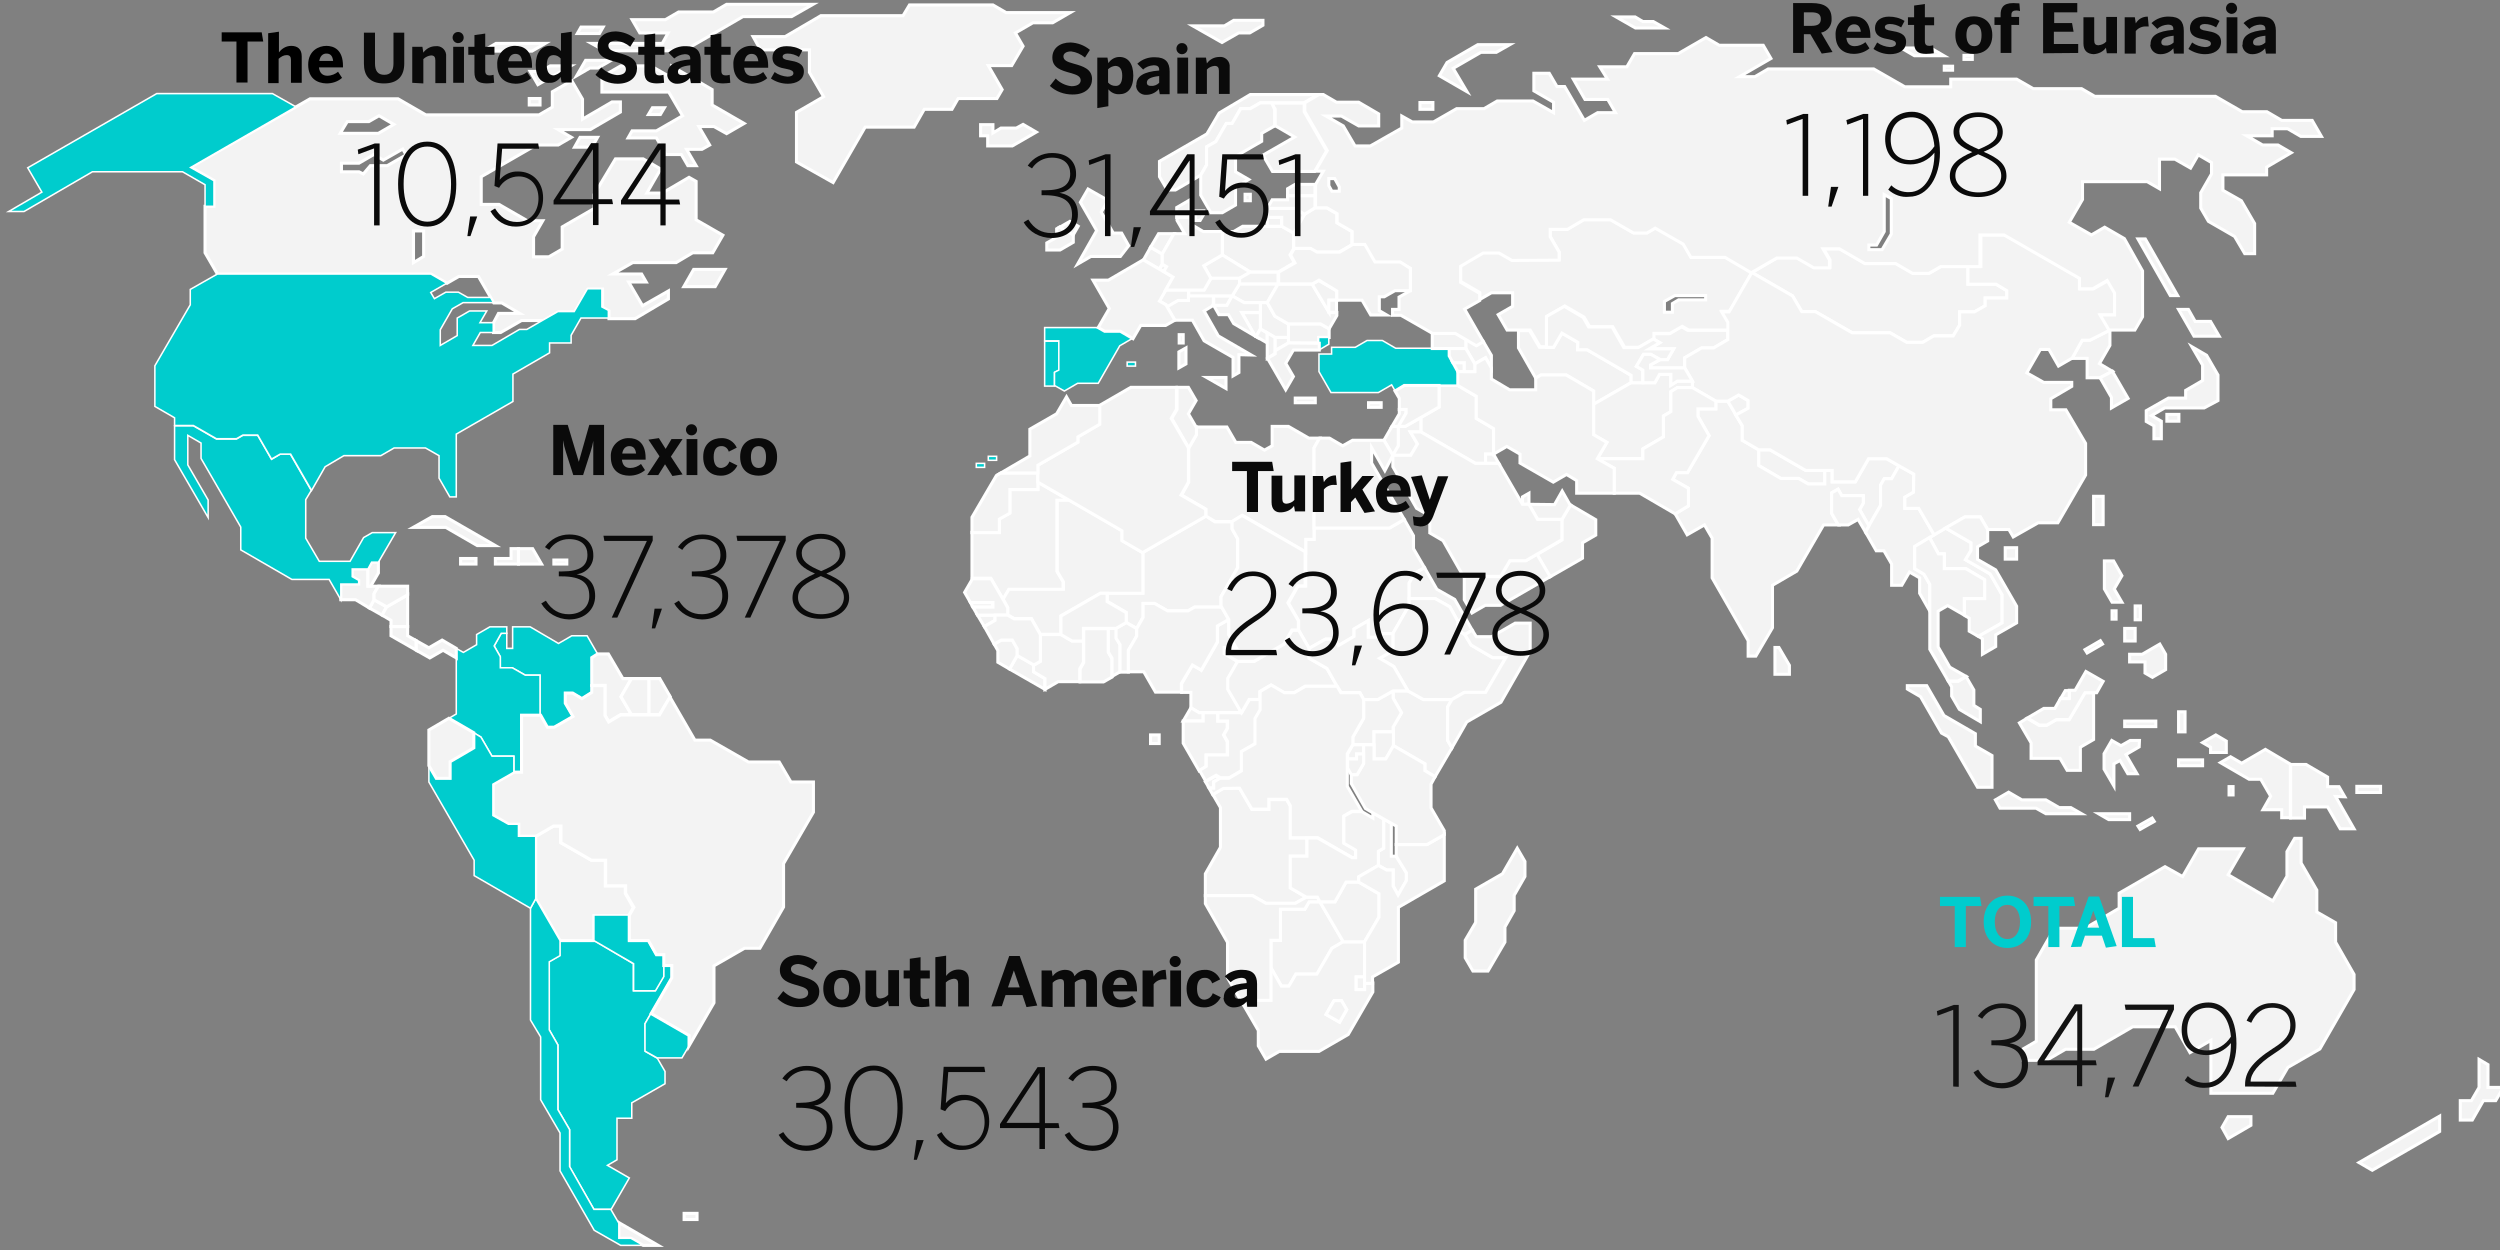 <?xml version="1.0" encoding="utf-8"?>
<!-- Generator: Adobe Illustrator 21.0.0, SVG Export Plug-In . SVG Version: 6.00 Build 0)  -->
<!DOCTYPE svg PUBLIC "-//W3C//DTD SVG 1.1//EN" "http://www.w3.org/Graphics/SVG/1.1/DTD/svg11.dtd">
<svg version="1.1" id="Capa_1" xmlns="http://www.w3.org/2000/svg" xmlns:xlink="http://www.w3.org/1999/xlink" x="0px" y="0px"
	 viewBox="0 0 812 406" style="enable-background:new 0 0 812 406;" xml:space="preserve">
<rect x="0" y="0" width="812" height="406" fill="#808080" stroke="none"/>
<style type="text/css">
	.st0{fill:#F3F3F3;stroke:#FFFFFF;stroke-miterlimit:10;}
	.st1{fill:#00CCCD;stroke:#FFFFFF;stroke-width:0.5;stroke-miterlimit:10;}
	.st2{fill:#0A0A0A;}
	.st3{fill:#00CCCD;}
	.st4{fill:#121212;}
</style>
<title>map-empleados-eng</title>
<g id="cab">
	<polygon class="st0" points="721.7,366.2 723.7,369.8 731.1,365.5 731.1,362.7 723.7,362.7 	"/>
	<path class="st0" d="M766.2,377.6l26.2-15.1v5l-21.9,12.6L766.2,377.6z M808.1,353.2v-7.4l-2.9-1.7v9.1l-2.5,4.3h-3.6v6.3h3.9
		l3.6-6.3h4l2.5-4.3L808.1,353.2z"/>
	<polygon class="st0" points="343.2,74.3 343.2,77.1 340,78.9 340,81.2 344.3,81.2 348.6,78.7 348.6,76.2 344.2,73.7 	"/>
	<rect x="179.9" y="181.9" class="st0" width="4.2" height="1.3"/>
	<rect x="444.5" y="130.8" class="st0" width="4.1" height="1.5"/>
	<rect x="651.3" y="177.9" class="st0" width="3.7" height="3.7"/>
	<rect x="680" y="161.2" class="st0" width="3.1" height="9.2"/>
	<path class="st0" d="M715.9,132.5h-12.8l-4.3,2.5l3.2,1.8v5.7h-2.4v-4.2l-2.5-1.4v-3.5l7.2-4.1h5.6v-2.5l5.5-3.2v-5l-3.5-6l4.8,2.8
		l3.7,6.4v8.3L715.9,132.5L715.9,132.5z M720.8,109.2l-2.8-4.8h-5l-2.2-3.9h-3.2l5,8.7L720.8,109.2z M703.8,136.8h3.9v-2.2h-3.9
		V136.8z"/>
	<path class="st0" d="M758.6,258.7l6,10.5h-4.5l-4.1-7.1h-7.5v3.6H744v-17.4h5l7,4.1v3.1h3.7l1.9,3.3L758.6,258.7z M773.2,255.4
		h-7.7v2h7.7V255.4z"/>
	<polygon class="st0" points="336.6,42.9 332.3,40.4 330.1,41.6 325.1,41.6 322.5,43.2 322.5,40.5 318.5,40.5 318.5,44.1 
		320.8,44.1 320.8,47.4 328.8,47.4 	"/>
	<polygon class="st0" points="681.9,118.1 685.3,112.2 685.3,107.2 678.8,110.5 676.3,110.5 673,116.4 677.9,116.4 677.9,122.7 
		682.1,122.7 686.1,120.6 	"/>
	<polygon class="st0" points="686.1,120.6 682.1,122.7 685.8,129.1 685.8,132.5 691.2,129.4 	"/>
	<path class="st0" d="M391,69.6l-1.2,2h-1.5v-3.1h2.7V69.6z M386.5,64.9l-4.3,2.5v3.2h4.3V64.9z"/>
	<polygon class="st0" points="585.2,101.2 589.6,101.2 601.6,108.1 613.9,108.1 619.3,111.2 624.5,111.2 628.1,109.1 634.4,109.1 
		636.5,105.6 636.5,101.3 641.3,101.3 644.8,99.3 644.8,96.8 651.8,96.8 651.8,94.4 648.3,92.3 639.3,92.3 639.2,92.3 639.2,86.5 
		639.2,86.5 630.5,86.5 626.7,88.7 621.4,88.7 615.9,85.6 605.9,85.6 597.6,80.8 592.3,80.8 594.4,84.4 594.4,86.8 589.3,86.8 
		583.8,83.7 577.3,83.7 569,88.5 582.2,96.1 	"/>
	<polygon class="st0" points="467.4,132.2 461.5,135.6 461.5,140.3 479.2,150.5 482.5,150.5 482.5,147.5 485.1,147.5 485.1,139.2 
		479.5,135.9 479.5,128.7 473.5,125.2 467.4,125.2 	"/>
	<polygon class="st0" points="398.9,223.9 398.9,220.4 402,214.9 397.7,212.3 397.7,210.3 401.5,210.3 399.1,206.1 399.1,201.2 
		395.4,203.3 395.4,208.6 390.2,217.7 390.1,217.6 387.3,216 383.8,222.1 383.8,224.9 386.8,224.9 386.8,229.9 386.8,229.9 
		389.5,231.5 390.8,231.5 395.5,231.5 403.3,231.5 	"/>
	<polygon class="st0" points="574.9,146.1 571.2,146.1 571.2,151.2 578.4,155.4 584.2,155.4 587.3,157.2 592.7,157.2 592.7,152.8 
		586.5,152.8 	"/>
	<polygon class="st0" points="642.6,206.7 650.3,202.3 650.3,193.2 646.4,186.4 638.4,181.8 640.2,178.8 640.2,176.3 631.9,171.5 
		628.2,173.7 626.7,174.6 629.6,179.9 629.6,179.9 631.5,179.9 631.5,184.7 638.5,184.7 644.6,188.3 644.6,194.4 638,194.4 
		638,199.8 639.6,200.8 639.6,205 	"/>
	<path class="st0" d="M677.2,225h2.8v15.2l-4.3,2.5v7.5h-4.3l-2.3-3.9h-9.4v-5l-3.8-6.5l2.5-1.5l3.9,2.3h2.4l3.1-1.8h4.2L677.2,225z
		 M723.1,244.4v-3.7l-3.4-2l-4.3,2.5l2.6,1.5v1.7L723.1,244.4z M694.9,240.5h-3l-3,1.7l-3-1.7l-2.5,4.3v5l3.2,5.5v-7.2l2-1.1
		l2.5,4.3h3l-3.6-6.2l4.3-2.5L694.9,240.5z M724,255.5v2.7h1.3v-2.7H724z M699.7,266.8l-0.7-1.1l-4.6,2.6l0.7,1.1L699.7,266.8z
		 M735.8,243.4l-7.7,4.5l-3.6-2.1l-3.3,1.9l9.3,5.4h3.8l3.2,5.5l-2.5,4.4h6.1v2.6h2.8v-17.4L735.8,243.4z M691.7,266.2v-1.9h-10.1
		l3.3,1.9H691.7z M715.4,246.8h-7.8v1.9h7.8V246.8z M700.2,234.2h-10.1v1.8h10.1V234.2z M707.6,237.7h2.1v-6.5h-2.1V237.7z
		 M664.5,264.3h11.6l-3.5-2h-3.8l-4.3-2.5h-7.8l-4.3-2.5l-4.3,2.5l1.5,2.7h11.7L664.5,264.3z M641.6,242.3v-4l-10.2-5.9l-5.6-9.7
		h-6.3v1.1l4.3,2.5l6.8,11.8l2.2,1.2l9.5,16.4h4.7v-10.3L641.6,242.3z"/>
	<path class="st0" d="M681,225h-3.8l-5.1,8.7h-4.2l-3.1,1.8h-2.4l-3.9-2.3l5.3-3.1h3.6l1.9-3.3h2.8v-2.6h1.9l3.5-6.1l5.6,3.2
		L681,225z M632.8,221.2l1.1,1.9v3l2.5,4.3l6.8,4v-4l-2.1-1.3v-5l-2.5-4.3l-2.6,1.5L632.8,221.2z"/>
	<polygon class="st0" points="390.8,231.5 389.5,231.5 386.8,229.9 384.3,234.2 390.8,234.2 	"/>
	<polygon class="st0" points="454.2,138.5 452.1,138.5 449.5,143 452.4,147.9 454.2,144.8 	"/>
	<polygon class="st0" points="612.8,149 606.9,149 602.6,156.5 595.1,156.5 595.1,152.8 592.7,152.8 592.7,157.2 587.3,157.2 
		584.2,155.4 578.4,155.4 571.2,151.2 571.2,146.1 565.9,143 565.9,138.3 563.8,134.8 563.1,133.5 561.2,130.3 557.3,130.3 
		557.3,132.8 551.5,132.8 551.5,135.2 555.1,141.5 548.1,153.5 544.5,153.5 543.3,155.7 548.4,158.6 548.4,164.3 544.1,166.9 
		548,173.7 553.6,170.5 556.1,174.8 556.1,187.7 567.8,208.1 567.8,213.1 567.8,213.1 570.3,213.1 575.7,203.9 575.7,190.1 
		583.6,185.5 592.3,170.5 597.1,170.5 594.9,166.7 594.9,160.1 597,158.9 598.2,161 605.2,161 605.2,163.4 604,165.5 607,170.8 
		610.8,164.2 610.8,157.6 612,155.5 614.4,155.5 616.8,151.3 	"/>
	<polygon class="st0" points="485.1,147.5 482.5,147.5 482.5,150.5 486.8,150.5 	"/>
	<polygon class="st0" points="426.8,171.5 426.8,175.2 424.1,175.2 424.1,179.3 424.1,190.3 421.6,190.3 418.5,195.9 421.8,201.6 
		421.8,204.7 425.2,210.6 430.5,207.6 433.5,207.6 434.7,209.7 439.8,206.7 439.8,204.3 444.4,201.6 444.4,207 446.9,207 449,205.8 
		452.4,205.8 457.7,196.6 457.7,189.4 459.5,186.2 462.7,184.4 459.1,178.2 459.1,174 456.1,168.7 451.3,171.5 	"/>
	<polygon class="st0" points="470.9,197.1 473.5,201.8 475.8,200.5 472.5,194.7 466.7,191.4 462.7,184.4 459.5,186.2 457.7,189.4 
		457.7,194.4 466.1,194.4 	"/>
	<polygon class="st0" points="473.5,204.8 475.8,206.1 478.2,204.7 475.8,200.5 473.5,201.8 	"/>
	<polygon class="st0" points="623.5,187.7 623.5,192.7 626.8,198.5 626.8,189.8 624.9,186.5 621.9,184.7 621.9,177.5 628.2,173.7 
		623.2,165.1 618.7,165.1 618.7,161.5 621.5,159.9 621.6,154 616.8,151.3 614.4,155.5 612,155.5 610.8,157.6 610.8,164.2 607,170.8 
		605.9,172.8 609.4,178.9 609.4,178.9 611.9,178.9 614.4,183.2 614.4,190.1 614.4,190.1 617.7,190.1 620.2,185.8 	"/>
	<polygon class="st0" points="470.2,229.6 471.6,227.2 462.3,227.2 457.3,224.4 452.5,224.4 452.5,226.8 455.2,231.5 452.5,236.1 
		452.5,237.7 452.6,237.7 452.6,242.2 462.8,248.1 462.8,250.3 466.1,252.3 471.6,242.9 470.2,240.5 	"/>
	<polygon class="st0" points="418.7,320.3 420.9,316.4 427.8,316.4 432.6,308 436.3,305.9 428.7,292.9 425.2,292.9 423.8,295.3 
		415.9,295.3 415.9,305.4 412.8,305.4 412.8,314.3 416.2,320.3 	"/>
	<path class="st0" d="M443.2,319.4v2h-2.7v-4.1h2.7v-11.4h-7l-3.6,2.1l-4.9,8.4h-6.8l-2.3,3.9h-2.4l-3.5-6.1v10.6H406l-2.3,1.3
		l5,8.6v5l2.5,4.3l4.3-2.5h12.9l9.5-5.5l8-13.8v-2.9L443.2,319.4z M435.1,332l-4.4-2.5l2.6-4.5h2.4l1.7,3L435.1,332z"/>
	<polygon class="st0" points="391.5,253.9 392.7,255.9 394.2,255.9 394.2,253.9 396.2,252.8 394.9,252 	"/>
	<path class="st0" d="M360,211.9v-7.7h-8v11l-1.2,2.1v4.2h7.6l2.8-1.6v-5.9L360,211.9z"/>
	<path class="st0" d="M363.8,209.4l-1.2-2.1v-3.2H360v7.7l1.2,2v5.9l2.6-1.5L363.8,209.4z"/>
	<polygon class="st0" points="316,197.2 322.4,197.2 322.4,195.7 315.2,195.7 	"/>
	<polygon class="st0" points="335.7,218.2 335.7,215.9 330.4,212.9 327.9,217.3 339.4,223.9 339.4,220.4 	"/>
	<polygon class="st0" points="323.2,199.8 317.5,199.8 319.7,203.5 323.2,201.5 	"/>
	<polygon class="st0" points="328.8,207.9 325.2,207.9 322.9,209.2 324.1,211.3 324.1,215.1 327.9,217.3 330.4,212.9 330.4,210.7 	
		"/>
	<polygon class="st0" points="386.1,97.7 386.1,96.1 386.1,94.2 378.6,94.2 376.5,97.7 378.7,99 379.1,99.8 382.7,97.7 	"/>
	<path class="st0" d="M382.9,114.3l2.3-1.3v5.2l-2.3,1.3V114.3z M391.9,122.6l6.3,3.6v-3.6H391.9z M406.4,115.3l-10.7-6.2l-4.6-8.1
		l3-1.8v-3.2h-8.1v1.6h-3.4l-3.6,2.1l2.5,4.3h5.8l3.8,6.7l9.4,5.4v6l1.9-1.1v-5.8L406.4,115.3z"/>
	<polygon class="st0" points="418.5,105.2 418.5,109.6 418.5,111.4 428.3,111.4 428.3,109.6 431.7,109.6 431.7,106.8 431.7,106.8 
		428.9,105.2 	"/>
	<path class="st0" d="M391.9,47.7l3-1.7l3.4-5.9h1.9l2.7-4.8h3.1l3.3-1.9h3.6v-0.1v0.1h10.6l4.6-2.7h-22L396,36.7l-4,6.8l-15.4,8.9
		v5l2.5,4.3h2.7l8.2-4.8l1.9-3.3L391.9,47.7z"/>
	<path class="st1" d="M456.1,125.2l-3,1.7l-1.1-1.9l-4.3,2.5h-15.4l-3.9-6.8v-5.7h4.1v-2.2h7.7l3.8-2.2h5l4.3,2.5h17.4v2.4l1.3,2.2
		l1.6,2.8v4.6H456.1z M428.3,109.6v4.1h0.1l3.2-1.9v-2.2H428.3z"/>
	<path class="st0" d="M325.8,194.7l1.9-3.2h17.6V189l-2-3.4v-23.1h4l-10.2-5.9v2.4H328v7.6l-3.4,1.9v4.4h-8.9v14.9h6.1L325.8,194.7z
		"/>
	<path class="st0" d="M391.7,167.6L391.7,167.6l-20.5,11.8v13.2h-11.6v2.7l6.2,3.6v3.3l3.4,1.9l2.1-3.7V196h3.7l4.2,2.4h6.7l2.1-1.2
		h8.6v-3.4l5.4-9.4V175l-1.8-3.1v-2.4h-5.6L391.7,167.6z"/>
	<polygon class="st0" points="425.1,142.3 418.5,138.5 413.2,138.5 413.2,144.8 410.7,146.2 406.4,143.7 401.4,143.7 398.5,138.7 
		388.6,138.7 388.6,141.2 386.1,145.5 386.1,156.6 383.8,160.8 391.7,165.4 391.7,167.6 394.7,169.4 400.2,169.4 403.6,167.4 
		424.1,179.3 424.1,175.2 426.8,175.2 426.8,171.5 426.8,145.5 428.6,142.3 	"/>
	<polygon class="st0" points="380.6,135.9 386.1,145.5 388.6,141.2 388.6,138.7 388.5,138.7 386,134.4 388.5,130.1 386,125.8 
		382.3,125.8 382.3,133 	"/>
	<path class="st0" d="M357.4,192.7h13.8v-13.2l-6.7-3.9v-3.2l-17.1-9.9h-4v23.1l2,3.4v2.4h-17.7l-1.9,3.2l1.5,2.7v2.4l2.1,1.2h5.6
		l2.9,5.1h6.7v-6L357.4,192.7z"/>
	<polygon class="st0" points="442.9,227.2 442.9,233.3 439.4,239.4 439.4,241.9 442.9,241.9 446.3,241.9 446.3,237.7 452.5,237.7 
		452.5,236.1 455.2,231.5 452.5,226.8 452.5,224.4 447.5,227.2 	"/>
	<polygon class="st0" points="323.6,154.5 315.7,168 315.7,173 324.6,173 324.6,168.6 328,166.7 328,159 337.1,159 337.1,156.6 
		337.1,153.6 325.1,153.6 	"/>
	<polygon class="st1" points="344,120.3 344,110.8 339.3,110.8 339.3,125.4 342.5,125.4 342.5,121 	"/>
	<path class="st1" d="M321,149.5v-1.3h2.7v1.3H321z M317.1,151.8h2.7v-1.3h-2.7V151.8z M368.8,117.6h-2.7v1.3h2.7V117.6z
		 M358.8,107.6l-2.1-1.2h-17.4v4.3h4.6v9.5l-1.4,0.7v4.3l3.2,1.8l4.3-2.5h6.7l7-12.2l4.3-2.5l-4.1-2.4L358.8,107.6z"/>
	<polygon class="st0" points="400.2,96.1 404.1,98.3 411.6,98.3 415.1,92.2 402.6,92.2 	"/>
	<path class="st0" d="M423.6,36.3v-2.8H413l1.2,2v5.4h0.1l6.2,3.6l-10.3,5.9l3.1,5.3H427l3.9-6.7L423.6,36.3z"/>
	<polygon class="st0" points="414.1,113.9 418.5,111.4 418.5,109.6 414.1,109.6 	"/>
	<polygon class="st0" points="371.4,84.4 376.5,87.4 377.5,85.8 377.5,82.5 373.7,80.3 	"/>
	<polygon class="st0" points="419,82.8 420.2,80.7 420.2,75.7 416.3,73.5 411.6,73.5 403.6,73.5 400.7,75.2 397,75.2 397,82.8 
		406.1,88.4 415.1,88.4 420.4,85.3 	"/>
	
		<rect x="376.8" y="86.2" transform="matrix(0.5 -0.866 0.866 0.5 113.587 370.646)" class="st0" width="1.9" height="1.6"/>
	<polygon class="st0" points="406.1,88.4 397,82.8 391,86.3 393.3,90.4 402.6,90.4 	"/>
	<polygon class="st0" points="394.2,99.2 398.5,99.2 400.2,96.1 394.2,96.1 	"/>
	<polygon class="st0" points="403.3,101.5 407.7,109.2 408,109.3 409.4,106.8 409.4,101.5 	"/>
	<polygon class="st0" points="471.9,117.8 473.5,120.7 475.6,120.7 475.6,117.8 	"/>
	<polygon class="st0" points="440.5,321.4 443.2,321.4 443.2,319.4 443.2,317.3 440.5,317.3 	"/>
	<polygon class="st0" points="175.9,183.2 173,178.2 168.4,178.2 168.4,183.2 	"/>
	<polygon class="st0" points="168.4,178.2 166,178.2 166,181.4 160.9,181.4 160.9,183.2 168.4,183.2 	"/>
	<polygon class="st0" points="120,197.5 124.1,199.8 125.6,197.1 121.5,194.8 	"/>
	<polygon class="st0" points="121.5,192.8 122.9,190.4 120.4,190.4 119.5,190.4 119.5,184.8 114.4,184.8 114.4,187.3 116.5,188.5 
		116.5,189.7 110.7,189.7 110.7,194.8 110.7,194.8 115.5,194.8 120,197.5 121.5,194.8 	"/>
	<path class="st1" d="M209.5,332.5l1.9-3.3l0,0l6.7-11.6v-4h-2.6v3.6l-2.7,4.6h-7.1V313l-12.9-7.6h-11v4.9l-3.4,2v22.2l2.8,4.9v21
		l3.8,6.5V379l7.9,13.8h5.6l5.9-10.2l-7.1-4.1l3.1-1.8v-13.5h4.8v-5l10.8-6.2v-4l-2.5-4.3l-3.9-2.2L209.5,332.5z"/>
	<polygon class="st0" points="181.9,305.5 192.9,305.5 192.9,297.4 204.2,297.4 205.7,294.8 203.1,290.2 203.1,287.7 196.6,287.7 
		196.6,279.4 192.1,279.4 182.1,273.7 182.1,268.3 179.7,268.3 174,271.6 174,291.9 	"/>
	<polygon class="st0" points="132.4,203.5 127,203.5 127,206.5 135.2,211.2 135.2,208.1 132.4,206.5 	"/>
	<polygon class="st0" points="204.9,402.2 204.9,402.2 208.9,404.5 213.8,404.5 201,397.1 201,402.2 	"/>
	<polygon class="st1" points="160.5,209.8 162.5,213.3 162.5,216.9 166.4,216.9 170.6,219.3 175.4,219.3 175.4,232.3 177.6,236.2 
		179.9,236.2 186,232.7 183.5,228.4 183.5,225 185.9,225 189,226.8 192.2,224.8 192.2,213.6 194.1,212.4 190.7,206.5 185.7,206.5 
		181.4,209 172.2,203.6 172.2,203.6 166.5,203.6 166.5,210.6 164.6,210.6 164.6,205.7 162.8,205.7 	"/>
	<path class="st1" d="M211.4,329.2l-1.9,3.3v8.9l3.9,2.2h8.1l2.3-3.9v-3.4L211.4,329.2z"/>
	<polygon class="st0" points="196.5,232.3 197.7,234.4 201.6,232.1 205.1,232.1 201.7,226.3 205.1,220.4 202.3,220.4 197.6,212.4 
		194.1,212.4 192.2,213.6 192.2,222.6 196.5,222.6 	"/>
	<polygon class="st0" points="205.1,232.1 210.8,232.1 210.8,220.4 205.1,220.4 201.7,226.3 	"/>
	<polygon class="st1" points="159.8,245.6 166.9,245.6 166.9,250.8 169.2,250.8 169.2,232.3 175.4,232.3 175.4,219.3 170.6,219.3 
		166.4,216.9 162.5,216.9 162.5,213.3 160.5,209.8 162.8,205.7 164.6,205.7 164.6,203.6 159.1,203.6 154.8,206.1 154.8,209.4 
		150.5,211.9 148.2,210.6 148.2,213.7 148.2,231.9 145.8,233.3 156.2,239.4 	"/>
	<polygon class="st0" points="119.5,184.8 119.5,190.4 120.4,190.4 122.9,186.1 122.9,182.6 120.7,182.6 	"/>
	<rect x="222.2" y="394.1" class="st0" width="4.2" height="2"/>
	<polygon class="st0" points="452.4,147.9 454.2,144.8 454.2,138.5 456.4,138.5 461.5,135.6 461.5,140.3 458.1,140.3 460.4,144.2 
		458.2,147.9 	"/>
	<path class="st0" d="M510.1,164l-2.8,4.8v6.6l-8.1,4.7l4.2,7.3l10.6-6.1v-5l4.3-2.5v-5L510.1,164z"/>
	<polygon class="st0" points="496.6,160.2 494.5,161.4 494.5,163.8 496.6,163.8 	"/>
	<path class="st0" d="M495.6,182.1h-5.2l-3,5.2h-12l0.2,0.3v7.2l2.5,4.3l4.3-2.5h5l16.1-9.3l-4.3-7.3L495.6,182.1z"/>
	<polygon class="st0" points="567.8,130.1 564.7,128.3 561.2,130.3 563.1,133.5 563.8,134.8 567.8,132.6 	"/>
	<polygon class="st0" points="409.4,106.8 408,109.3 408,109.3 411.6,111.4 411.6,108.1 	"/>
	<polygon class="st0" points="546.1,106.1 542.1,108.4 537,108.4 537,110.1 539.1,111.3 535.7,113.3 543.6,113.3 541.6,116.8 
		539.2,116.8 536.1,118.5 536.1,119.5 547.2,119.5 547.2,116.2 552.7,113 556.6,113 561.2,110.3 561.2,107.3 548.2,107.3 	"/>
	<polygon class="st0" points="496.8,107.4 493.2,107.4 493.2,113 498.8,122.8 500.5,121.8 508.7,121.8 517.6,127 517.6,131.3 
		529.8,124.3 529.8,121.9 515.5,113.6 512.4,113.6 512.5,111.2 507.3,108.2 504.6,112.8 502.3,112.8 500,112.8 	"/>
	<path class="st0" d="M569,88.5l-8.5-5h-11.2l-2.5-4.3l-9.1-5.2l-2.8,1.6h-4.3l-7.5-4.3h-8.7l-5.3,3.1h-5.6v2.4l2.9,5v2.4l-15.3,0.1
		l-4.2-2.4h-5.2l-7.3,4.3v5.2l6.2,3.6c0,0,0,2.1,0,2.3l3.8-2.2h6.9l0,0v4.4l-4.7,2.7l2.9,5h7.5l3.2,5.4h2.3v-9.9l5.8-3.3l6.2,3.6
		l1.8,3.1h7.5l3.9,6.7h4.7l4.8-2.8v-1.7h5.2l4-2.3l2.1,1.2h13v-2.4l-0.1-0.2l-2-3.5h2.4L569,88.5z M554,97.4h-8.8l-2,1.2v2.8h-2.6
		v-3.5L544,96h10V97.4z"/>
	<polygon class="st0" points="484.4,119.5 484.4,115.4 481.7,110.8 479.5,112.1 476.1,110.2 476.1,113.2 476.1,113.2 479,118.2 
		479,118.2 482.5,116.2 	"/>
	<polygon class="st0" points="549.7,123.8 549.7,125.9 544.8,125.9 542.7,127.2 542.7,133.7 540.3,135.1 540.3,141.9 533.6,145.8 
		533.6,149 518.8,149 521.9,143.7 517.6,141.2 517.6,131.3 529.8,124.3 537.5,124.3 539,121.6 542.7,121.6 542.7,125.1 544.8,123.8 
			"/>
	<polygon class="st0" points="446.3,241.9 446.3,246.5 450.1,246.5 452.6,242.2 452.6,237.7 452.5,237.7 446.3,237.7 	"/>
	<polygon class="st0" points="177.1,14.1 161.1,14.1 156.8,16.6 172.8,16.6 	"/>
	<polygon class="st0" points="402.3,10.7 402.3,10.7 405.9,10.7 410.2,8.2 410.2,6.6 400.7,6.6 397.7,8.4 387.4,8.4 396.9,13.8 	"/>
	<polygon class="st0" points="160.9,177.2 144.6,167.8 140.4,167.8 134.2,171.3 144.8,171.3 155,177.2 	"/>
	<polygon class="st0" points="758.6,299.7 752.5,296.2 752.5,289.1 747.4,280.3 747.4,272.3 745.3,272.3 742.8,276.6 742.8,284.6 
		738.2,292.6 723.7,284.1 728.6,275.7 714.1,275.7 708.9,284.7 703.2,281.5 688.3,290.1 688.3,295 677.2,301.5 667.3,301.5 
		661.4,311.8 661.4,338.2 657.1,340.7 657.1,344.4 664.7,344.4 670.9,340.8 680.1,340.8 692.7,333.5 706.5,333.5 711.3,341.9 
		718.1,337.9 718.1,355.1 718.1,355.1 738.2,355.1 743.1,346.7 753.5,340.7 764.6,321.4 764.6,316.5 758.6,306 	"/>
	<polygon class="st0" points="672.1,224.3 670.8,224.3 669.3,226.9 672.1,226.9 	"/>
	<polygon class="st0" points="488,283.8 479.3,288.8 479.3,299.6 475.9,305.4 475.9,311.1 478.4,315.4 483.3,315.4 488.8,306 
		488.8,301.1 491.8,295.8 491.8,290.8 495.3,284.7 495.3,279.8 492.8,275.5 	"/>
	<path class="st0" d="M356.2,74.9l-5.3-9.2l2.5-4.3l6.5,3.7l-2.2,3.8l3.9,6.8h2.7l2.3,4.1l-2.7,3.5h-9.6l-4.3,2.5L356.2,74.9z
		 M347.5,71.9l-3.3,1.9l4.4,2.5l1.6-2.8L347.5,71.9z"/>
	<polygon class="st0" points="222.1,93.1 232.3,93.1 235.5,87.5 225.3,87.5 	"/>
	<polygon class="st0" points="186.6,47.8 192.3,47.8 194.1,44.6 188.4,44.6 	"/>
	<polygon class="st0" points="215.8,35 211.9,35 210.6,37.2 214.5,37.2 	"/>
	<polygon class="st0" points="195.9,8.8 188.7,8.8 187.5,10.9 194.7,10.9 	"/>
	<polygon class="st0" points="194.2,22.1 198.5,19.6 190.2,19.6 187.3,24.6 191.6,22.1 	"/>
	<polygon class="st0" points="217,10.7 215.1,14.1 192.1,14.1 196.4,16.5 222.1,16.5 241.3,5.4 257.1,5.4 264.1,1.4 236,1.4 
		231.7,3.9 220.4,3.9 216.1,6.4 205.3,6.4 207.8,10.7 	"/>
	<polygon class="st0" points="323.8,32 325.5,29.1 321,21.3 328.6,21.3 332.3,15 329.8,10.7 335.5,7.4 341.9,7.4 341.9,7.4 
		347.6,4.1 326.8,4.1 322.5,1.6 295.4,1.6 293.3,5.1 266.6,5.1 255,11.9 244.6,11.9 247,16.2 262.9,16.2 262.9,16.2 262.9,23.5 
		267.5,31.4 258.7,36.5 258.7,52.6 270.6,59.3 281,41.3 296.9,41.3 296.9,41.3 300.2,35.5 309.2,35.5 311.2,32 323.8,32 	"/>
	<polygon class="st0" points="236,43.4 241.7,40.1 231.3,34.1 231.3,29.1 218.2,21.5 218.2,25.3 211.4,21.4 201.6,21.4 195.5,24.9 
		195.5,29.9 217.2,29.9 221.7,37.6 213.2,42.5 213.2,42.5 205.3,42.5 204,44.8 213.2,44.8 216.3,50.2 221.3,50.2 223.4,53.8 
		223.4,53.8 226.1,53.8 223,48.5 228,48.5 230.5,47.1 227,41.1 231.9,41.1 	"/>
	<polygon class="st0" points="172.2,23.2 174.7,27.5 185.4,21.4 178.7,21.4 175.6,23.2 	"/>
	<rect x="149.6" y="181.4" class="st0" width="5" height="1.8"/>
	<rect x="171.9" y="32" class="st0" width="3.5" height="2.1"/>
	<path class="st0" d="M576.5,210.3v8.7h4.7v-2.9l-3.4-5.8L576.5,210.3z"/>
	<path class="st0" d="M689.2,187l-2.5,4.3l2.5,4.3H686l-2.5-4.3v-9.1h3L689.2,187z M703.4,212.5l-1.9-3.3l-5.7,3.3h-4.1v2.5h5v3.6
		l2.4,1.4l4.3-2.5L703.4,212.5z M686,201.1h1.3v-2.7H686V201.1z M677.9,212.1l5-2.9l-0.7-1.1l-5,2.9L677.9,212.1z M693.5,196.8v4.5
		h1.7v-4.5H693.5z M693.5,204.1h-3.4v4.1h3.4V204.1z"/>
	<rect x="373.7" y="238.7" class="st0" width="2.8" height="2.8"/>
	<polygon class="st0" points="369.2,206.6 369.2,204.2 365.8,202.2 362.5,204.1 362.5,207.3 363.8,209.4 363.8,218.3 366.5,218.3 
		366.5,211.3 	"/>
	<path class="st0" d="M387.3,216l2.8,1.6h0.1l5.2-9.1v-5.2l3.7-2.1l-2.3-4H388l-2.1,1.2h-6.7L375,196h-3.7v4.5l-2.1,3.7v2.4
		l-2.7,4.6v7h5l3.8,6.6h8.4v-2.8L387.3,216z"/>
	<polygon class="st0" points="632.6,196.7 638,199.8 638,194.4 644.6,194.4 644.6,188.3 638.5,184.7 631.5,184.7 631.5,179.9 
		629.6,179.9 629.6,179.9 626.7,174.6 621.9,177.5 621.9,184.7 624.9,186.5 626.8,189.8 626.8,198.5 626.8,210.9 632.8,221.2 
		636,221.2 638.6,219.7 633.3,216.7 629.5,210.1 629.5,198.5 	"/>
	<polygon class="st0" points="456.7,134.2 456.7,133 454.5,133 454.5,134.4 452.1,138.5 454.2,138.5 	"/>
	<polygon class="st0" points="449.5,143 439.3,143 436.1,144.8 431.8,142.3 428.6,142.3 426.8,145.5 426.8,171.5 451.3,171.5 
		456.1,168.7 445.5,150.4 445.5,145.4 449.8,152.9 452.4,147.9 449.5,143 	"/>
	<polygon class="st0" points="456.7,134.2 454.2,138.5 456.4,138.5 461.5,135.6 467.4,132.2 467.4,125.2 456.1,125.2 453.1,127 
		454.5,129.4 454.5,133 456.7,133 	"/>
	<polygon class="st0" points="484.8,213.6 477.8,209.5 475.8,206.1 473.5,204.8 473.5,201.8 470.9,197.1 466.1,194.4 457.7,194.4 
		457.7,196.6 452.4,205.8 452.4,211.4 448.1,213.8 452.7,216.5 457.3,224.4 462.3,227.2 471.6,227.2 475.6,224.9 482.5,224.9 
		489.1,213.6 	"/>
	<path class="st0" d="M350.1,141.9v1.7l-13,7.5v5.5l10.2,5.9l0,0l17.1,9.9v3.2l6.7,3.9l20.5-11.8v-2.3l-8-4.6l2.4-4.2v-11.1
		l-5.6-9.6l1.7-2.9v-7.2h-14.8l-10.2,5.9v6.1L350.1,141.9z"/>
	<polygon class="st0" points="492.1,202.4 484.5,206.8 479.5,206.8 478.2,204.7 475.8,206.1 477.8,209.5 484.8,213.6 489.1,213.6 
		482.5,224.9 475.6,224.9 471.6,227.2 470.2,229.6 470.2,240.5 471.6,242.9 476.4,234.5 487.5,228.1 497,211.5 497,202.4 	"/>
	<polygon class="st0" points="411.2,293.4 420.7,293.4 424.3,291.4 419.1,288.4 419.1,278.1 424.5,278.1 424.5,272.2 419.1,272.2 
		419.1,261.8 417.9,259.7 412.1,259.7 412.1,262.9 406.6,262.9 402.6,256 397.3,256 393.9,258 396.4,262.3 396.4,275.2 391.5,283.8 
		391.5,290.9 406.8,290.9 	"/>
	<polygon class="st0" points="427.9,291.4 424.3,291.4 420.7,293.4 411.2,293.4 406.8,290.9 391.5,290.9 391.5,293.5 398.7,306.1 
		398.7,317.6 403.7,326.2 406,324.9 412.8,324.9 412.8,305.4 415.9,305.4 415.9,295.3 423.8,295.3 425.2,292.9 428.7,292.9 	"/>
	<polygon class="st0" points="391.7,245.3 398.6,245.3 398.6,240.9 397.4,238.7 398.6,236.6 398.6,234.2 395.5,234.2 395.5,231.5 
		390.8,231.5 390.8,234.2 384.3,234.2 384.3,241.4 389.5,250.4 391.7,249.1 	"/>
	<path class="st0" d="M405.8,227.2l-2.5,4.3h-7.7v2.7h3.1v2.4l-1.2,2.1l1.2,2.1v4.4h-6.9v3.7l-2.2,1.3l2,3.5l3.4-1.9l1.4,0.8h2.9
		l4.1-2.4V244l4.4-2.5v-8.2l1.7-2.9v-3.3L405.8,227.2z"/>
	<polygon class="st0" points="628.2,173.7 623.2,165.1 618.7,165.1 618.7,161.5 621.5,159.9 621.6,154 616.8,151.3 612.8,149 
		606.9,149 602.6,156.5 595.1,156.5 595.1,152.8 592.7,152.8 586.5,152.8 574.9,146.1 571.2,146.1 565.9,143 565.9,138.3 
		563.8,134.8 567.8,132.6 567.8,130.1 564.7,128.3 561.2,130.3 557.3,130.3 549.7,125.9 549.7,123.8 547.2,119.5 547.2,116.2 
		552.7,113 556.6,113 561.2,110.3 561.2,107.3 561.2,104.9 561.2,104.7 559.2,101.3 561.6,101.3 569,88.5 582.2,96.1 585.2,101.2 
		589.6,101.2 601.6,108.1 613.9,108.1 619.3,111.2 624.5,111.2 628.1,109.1 634.4,109.1 636.5,105.6 636.5,101.3 641.3,101.3 
		644.8,99.3 644.8,96.8 651.8,96.8 651.8,94.4 648.3,92.3 639.3,92.3 639.2,92.3 639.2,86.5 643.4,86.5 643.4,76.3 651.2,76.3 
		675.7,90.4 675.7,93.8 680,93.8 684.8,91.1 687.1,95.2 687.1,102.3 682.4,102.3 685.3,107.2 685.3,107.2 685.3,107.2 678.8,110.5 
		676.3,110.5 673,116.4 672.9,116.4 668.6,118.9 665.5,113.5 662.7,113.5 658.3,121.1 663.8,124.2 672.9,124.2 672.9,124.2 
		672.9,125.5 666.1,129.5 666.1,133.1 671,133.1 677.4,144 677.4,154.3 668.4,169.8 662,169.8 653.9,174.4 652.5,172 645.6,172 
		643.2,167.9 638.2,167.9 	"/>
	<polygon class="st0" points="604,165.5 605.2,163.4 605.2,161 598.2,161 597,158.9 594.9,160.1 594.9,166.7 597.1,170.5 
		600.3,170.5 603.5,168.7 605.9,172.8 607,170.8 	"/>
	<polygon class="st0" points="433.6,292.9 428.7,292.9 436.3,305.9 443.2,305.9 447.9,297.9 447.9,290.3 441.3,286.5 437.2,286.5 	
		"/>
	<path class="st0" d="M325.8,194.7l-3.9-6.7h-6.1v0.1l-2.5,4.3l1.9,3.3h7.3v1.5H316l1.5,2.6h9.8v-2.4L325.8,194.7z"/>
	<polygon class="st0" points="348.2,208.2 344.6,206.1 337.9,206.1 337.9,214.8 335.8,216 335.7,215.9 335.7,218.2 339.4,220.4 
		339.4,223.9 343.7,221.4 350.7,221.4 350.7,217.2 351.9,215.1 351.9,208.2 	"/>
	<polygon class="st0" points="335,201 329.4,201 327.3,199.8 323.2,199.8 323.2,201.5 319.7,203.5 322.9,209.2 325.2,207.9 
		328.8,207.9 330.4,210.7 330.4,212.9 335.8,216 337.9,214.8 337.9,206.1 	"/>
	<polygon class="st0" points="403.3,101.5 409.4,101.5 409.4,98.3 404.1,98.3 400.2,96.1 398.5,99.2 394.2,99.2 395.9,102.2 
		399,102.2 400.7,105.1 407.7,109.2 	"/>
	<polygon class="st0" points="418.4,105.2 418.4,105.2 414.1,102.7 411.6,98.3 409.4,98.3 409.4,101.5 409.4,106.8 411.6,108.1 
		414.1,109.6 418.5,109.6 418.5,105.2 	"/>
	<polygon class="st0" points="411.6,111.4 411.6,116.4 414.1,114.9 414.1,113.9 414.1,113.9 414.1,113.9 414.1,109.6 411.6,108.1 	
		"/>
	<polygon class="st0" points="411.6,98.3 414.1,102.7 418.4,105.2 418.4,105.2 418.5,105.2 428.9,105.2 431.7,106.8 434.2,102.5 
		434.2,101.5 431.7,101.5 426.2,92.3 415.1,92.3 	"/>
	<path class="st0" d="M427.2,130.8h-6.5v-1.5h6.5V130.8z M418.5,111.4l-4.3,2.5v1l-2.5,1.5l5.9,10.2l2.5-4.3l-2.5-4.3l2.5-4.3h8.4
		v-2.2L418.5,111.4z"/>
	<path class="st0" d="M417.1,209.2l-9.7,5.6H402l-3.2,5.5v3.6l4.4,7.6l2.5-4.3h3.5v-2.6l3.6-2.1l4.3,2.5h3.2l3.6-2.1h10.4l-3.3-5.8
		l-5.8-3.3v-3.2l-3.4-5.9h-2.1L417.1,209.2z"/>
	<polygon class="st0" points="431,217.1 434.3,222.9 435.6,225 441.7,225 442.9,227.2 447.5,227.2 452.5,224.4 457.3,224.4 
		452.7,216.5 448.1,213.8 452.4,211.4 452.4,205.8 449,205.8 446.9,207 444.4,207 444.4,201.6 439.8,204.3 439.8,206.7 434.7,209.7 
		433.5,207.6 430.5,207.6 425.2,210.6 425.2,213.8 	"/>
	<path class="st0" d="M400.2,169.4v2.4l1.8,3.2v9.4l-5.4,9.4v3.4h0.2l2.3,4v4.9l2.4,4.2h-3.9v2l4.4,2.5h5.3l9.7-5.6l2.6-4.6h2.1v-3
		l-3.4-5.8l3.2-5.5h2.4v-11.1l-20.5-11.8L400.2,169.4z"/>
	<polygon class="st0" points="348,131.7 346.4,128.9 343.2,134.4 334.5,139.4 334.5,148.1 325.1,153.6 337.1,153.6 337.1,151.1 
		350.1,143.6 350.1,141.9 357.2,137.8 357.2,131.7 	"/>
	<path class="st0" d="M359.6,195.4v-2.7h-2.2l-12.8,7.4v6l3.6,2.1h3.7v-4.1h10.6l3.3-1.9V199L359.6,195.4z"/>
	<path class="st0" d="M384.3,108.7v2.7H383v-2.7H384.3z M378.7,99l-2.1-1.2l2-3.5L381,90l-3.1-1.8l-1.4-0.8l-5.2-3L360,91h-5
		l5.3,9.2l-3.6,6.2l0,0l2.1,1.2h5.1l4.1,2.4l2.5-4.3h8.1l3-1.7L378.7,99z"/>
	<polygon class="st0" points="402.6,90.4 402.6,92.2 415.1,92.2 415.1,88.4 406.1,88.4 	"/>
	<path class="st0" d="M406.1,63.1v2.1h-1.7v-2.1H406.1z M413,33.4h-3.6l-3.3,1.9H403l-2.8,4.8h-1.9l-3.4,5.9l-3,1.7v5.9l-1.9,3.3
		v6.5l3.3,5.7h3.7l4.3-2.5v-5.8l4.3-2.5l-4.3-2.5v-5l8.5-4.9v-2.6l4.2-2.4v-5.4L413,33.4z"/>
	<polygon class="st0" points="402.6,90.4 393.3,90.4 391.1,94.2 386.1,94.2 386.1,96.1 394.2,96.1 400.2,96.1 402.6,92.2 	"/>
	<polygon class="st0" points="420.2,75.7 420.2,80.7 425.4,80.7 427.6,81.9 434.9,81.9 439.1,79.5 439.1,75.2 434.2,72.3 
		434.2,69.4 430.9,67.5 427.1,67.5 423.7,69.6 	"/>
	<polygon class="st0" points="376.3,75.9 373.7,80.3 377.5,82.5 381.3,75.9 	"/>
	<polygon class="st0" points="390.8,75.2 386.6,72.7 386.6,70.6 382.3,70.6 382.3,71.6 384.8,75.9 381.3,75.9 377.5,82.5 
		377.5,85.8 378.9,86.6 378,88.2 381,90 378.6,94.2 386.1,94.2 391.1,94.2 393.3,90.4 391,86.3 397,82.8 397,75.2 	"/>
	<polygon class="st0" points="433.3,325 430.7,329.5 435.1,332 437.4,327.9 435.7,325 	"/>
	<polygon class="st0" points="437.7,244.9 437.7,246.5 440.6,246.5 440.6,244.9 442.9,244.9 442.9,241.9 439.4,241.9 	"/>
	<polygon class="st1" points="116.5,189.7 116.5,188.5 114.4,187.3 114.4,184.8 119.5,184.8 120.7,182.6 122.9,182.6 128.5,173 
		120.9,173 118.1,174.6 113.7,182.3 103.7,182.3 99.3,174.8 99.3,162.3 101.1,159.3 94.3,147.5 91,147.5 88.2,149.2 83.7,141.4 
		78.9,141.4 76.8,142.6 70.3,142.6 62.8,138.3 56.7,138.3 56.7,149.3 67.6,168.1 67.6,162.4 61,151 61,141.4 65.3,143.9 65.3,148.9 
		78.2,171.2 78.2,178.6 94.8,188.2 106.9,188.2 110.7,194.8 110.7,189.7 	"/>
	<path class="st1" d="M192.9,305.5l12.9,7.5v8.8h7.1l2.7-4.6V310H213l-2.6-4.6h-6.2v-8.2h-11.3V305.5z"/>
	<polygon class="st0" points="132.4,193.2 125.6,197.1 124.1,199.8 127,201.5 127,203.5 132.4,203.5 	"/>
	<polygon class="st1" points="185,378.9 185,366.9 181.2,360.4 181.2,339.4 178.4,334.5 178.4,312.4 181.9,310.4 181.9,305.5 
		174,291.9 172.3,295 172.3,331.3 175.6,336.8 175.6,357.2 181.9,368 181.9,380.3 193,399.6 201.6,404.5 208.9,404.5 204.9,402.2 
		204.9,402.2 201,402.2 201,397.1 200.9,397.1 198.4,392.8 192.9,392.8 	"/>
	<polygon class="st0" points="214.2,232.1 217.7,226.3 214.3,220.4 214.3,220.4 210.8,220.4 210.8,232.1 	"/>
	<path class="st0" d="M256.9,254l-3.8-6.5l0,0h-10l-12.4-7.1h-5l-8.1-14l-3.4,5.8h-12.6l-3.9,2.3l-1.2-2.1v-9.7h-4.3v2.2l-3.2,2
		l-3-1.8h-2.4v3.3l2.5,4.3l-6.1,3.5h-2.2l-2.2-3.9h-6.2v18.5h-2.4l-6.8,3.9v10.1l5,2.9h3.3v3.9h5.6l5.7-3.3h2.4v5.4l9.9,5.7h4.6v8.3
		h6.5v2.4l2.7,4.6l-1.5,2.6v8.2h6.2l2.6,4.6h2.4v3.5h2.6v4l-6.7,11.6l12.3,7.1v3.4l8.1-14v-12l9.9-5.7h5l7.7-13.4v-14.1l9.7-16.7
		V254H256.9z"/>
	<polygon class="st0" points="121.5,194.8 125.6,197.1 132.4,193.2 132.4,190.4 132.4,190.4 122.9,190.4 121.5,192.8 	"/>
	<polygon class="st0" points="143.6,207.9 139.3,210.4 135.2,208.1 135.2,211.2 139.6,213.7 143.9,211.2 148.2,213.7 148.2,210.6 	
		"/>
	<polygon class="st1" points="168.4,271.6 168.4,271.6 168.4,271.6 168.4,271.6 168.4,267.7 165.1,267.7 160.1,264.9 160.1,254.7 
		166.9,250.8 166.9,245.6 159.8,245.6 156.2,239.4 153.9,238 153.9,242.9 146.2,247.4 146.2,252.8 146.2,253.1 146.2,252.8 
		141.7,252.8 139.3,248.7 139.3,254 154,279.4 154,284.4 172.3,295 174,291.9 174,271.6 	"/>
	<polygon class="st0" points="146.2,252.8 146.2,247.4 153.9,242.9 153.9,238 145.8,233.3 139.3,237.1 139.3,248.7 141.7,252.8 	"/>
	<path class="st0" d="M226.1,71.4L226.1,71.4V58.9l-2.3-1.3l-8.7,5.1h-5l4.5-7.8l-5.7-3.3h-9L193,63.1v4.6l-10.4,6v7.2l-4.3,2.5h-5
		v-6.5l3-5.2h-5l-9.2-5.3h-5.8v-9l17.9-10.3h7.1l4.3-2.5l-4.3-2.5h10.4l9.8-5.7v-3.3h-2.7l-9.6,5.6v-6.5l-3.5-6l-6.3,3.6v5l-4.3,2.5
		h-36.8l-9-5.2h-28.6L61.9,54.3l7.6,4.3V67h-2.9v15.1l4,6.9H140l5.2,3l3.8-2.2h6.4l4,6.9l1,1.7h2.6l5.8,3.4h-6.9l-1.6,3v3.2h2.3
		l6.8-3.9h7.1l4.9-2.8h5.3l4.3-7.4h4.7v5.9l2.1,1.2v2.5h8.5l10.8-6.4v-2.6l-8.4,4.8l-4.5-7.7h5.7l-1.5-2.6h-9.4l6.5-3.7h14.1
		l5.4-3.2h6.5l3.3-5.7L226.1,71.4z M112.8,39.5h7l3.3-1.9l4.8,2.8l-5,2.9h-12.4L112.8,39.5z M125.8,53.8h-5.5l-2.3,2.7l-1.4-0.7
		h-5.7V53h5.7l4.8-2.8l3.1,1.8l6.3-3.6l1.1,1.9L125.8,53.8z M137.6,83.3l-3.3,2V75h3.3V83.3z"/>
	<polygon class="st0" points="509.9,163.9 507.4,159.5 504.9,163.9 496.6,163.8 499.4,168.7 507.3,168.7 510.1,164 	"/>
	<polygon class="st0" points="490.4,182.1 495.6,182.1 507.3,175.3 507.3,168.7 499.4,168.7 496.6,163.8 494.5,163.8 486.8,150.5 
		479.2,150.5 461.5,140.3 458.1,140.3 460.4,144.2 458.2,147.9 452.4,147.9 452.4,151.6 460.1,165.1 464.4,167.6 464.4,173.1 
		468.7,175.6 475.3,187.2 487.4,187.2 	"/>
	<polygon class="st0" points="631.9,171.5 640.2,176.3 640.2,178.8 638.4,181.8 646.4,186.4 650.3,193.2 650.3,202.3 642.6,206.7 
		643.9,207.5 643.9,212.5 648.2,210 648.2,206.2 655,202.3 655,196.9 648.2,185.1 642.3,181.7 642.3,181.7 642.3,177.6 645.6,175.7 
		645.6,172 643.2,167.9 638.2,167.9 	"/>
	<polygon class="st0" points="428.3,91.1 426.2,92.3 431.7,101.5 431.7,97.5 434.2,97.5 434.2,94.5 	"/>
	<polygon class="st0" points="543.6,113.3 535.7,113.3 539.1,111.3 537,110.1 532.1,112.9 527.4,112.9 523.6,106.2 516,106.2 
		514.2,103.1 508.1,99.5 502.3,102.8 502.3,112.8 504.6,112.8 507.3,108.2 512.5,111.2 512.4,113.6 515.5,113.6 529.8,121.9 
		529.8,124.3 533.6,124.3 533.6,120.2 531.5,119 533.8,115.1 536.2,115.1 539.2,116.8 541.6,116.8 	"/>
	<polygon class="st0" points="548.4,158.6 543.3,155.7 544.5,153.5 548.1,153.5 555.1,141.5 551.5,135.2 551.5,132.8 557.3,132.8 
		557.3,130.3 549.7,125.9 544.8,125.9 542.7,127.2 542.7,133.7 540.3,135.1 540.3,141.9 533.6,145.8 533.6,149 518.8,149 
		524.3,152.1 524.3,160.2 532.6,160.2 544.1,166.9 544.1,166.9 548.4,164.3 	"/>
	<polygon class="st0" points="518.8,149 521.8,143.9 521.9,143.7 517.6,141.2 517.6,131.3 517.6,127 508.7,121.8 500.5,121.8 
		498.8,122.8 498.8,126.6 490.3,126.6 484.4,123.1 484.4,119.5 482.5,116.2 479,118.2 479,120.7 475.6,120.7 473.5,120.7 
		473.5,125.2 479.5,128.7 479.5,135.9 485.1,139.2 485.1,147.5 489.4,145 493.7,147.5 493.7,150.4 504.5,156.6 508.8,154.1 
		512.1,156.1 512.1,160.2 524.3,160.2 524.3,152.1 	"/>
	<polygon class="st0" points="465.2,108.2 465.2,113.2 470.7,113.2 476.1,113.2 476.1,113.2 476.1,110.2 472.7,108.2 	"/>
	<path class="st0" d="M416.3,70.6v2.9h-4.7v-2.9H416.3z M631.4,18.1l-4.3-2.5h-9.6l4.3,2.5H631.4z M524.9,5.5h6.2l2.5,1.5h3.4
		l3.7,2.1h-9.5L524.9,5.5z M704.9,96l-10.5-18.4h2.4L707.3,96H704.9z M476.5,29.8l-9-5.2l2.5-4.3l10-5.8h10.4L486,17h-5l-9,5.2
		L476.5,29.8z M634.2,22.8h-2.7v-1.3h2.7V22.8z M640.6,19.3h-2.7v-1.3h2.7V19.3z M465.4,35.5h-4.2v-2.2h4.2V35.5z M738,41.8h5
		l4.3,2.5h6.7l-3-5.2h-9.9l-4.8-2.8h-8l-8.7-5h-39.2l-4.3-2.5h-15.7l-5.4-3.1h-21.4v2.5h-14.9l-10.1-5.8h-34.3l-4.3,2.5h-5l10.2-5.9
		l-2.5-4.3h-14.3l-4.3-2.5l-9,5.2h-14.2l-2.5,4.3h-8.8l2.5,4h-11.1l3.8,6.6h7.4l2.5,4.3h-5.8l-4.3,2.5l-6.4-11h-2.5l-2.5-4.3h-5v5.7
		l6.4,3.7v3.4l-6.7-3.8h-11.6l-4.3,2.5h-8.9l-7.5,4.3h-6.9l-3.4-1.9v3.9l-10.2,5.8h-5l-3.8-6.5l-5.6-3.2h5l5.6,3.2h6.5V37l-6.5-3.8
		h-7.2l-4.3-2.5h-1.4l-4.6,2.7v2.8l7.3,12.7l-3.9,6.7h2.6l-2.5,4.3v7.6h3.7l3.3,1.9v3l4.9,2.8v4.3h3.9l3.3,5.7h8.2l3.5,2v7.2
		l-3.7,2.1v4h-2.1v1.9h2.7l10.3,5.9h7.4l3.4,2l3.4,2l2.3-1.3l-6.1-10.6l4.9-2.8c0-0.2,0-2.3,0-2.3l-6.2-3.6v-5.2l7.3-4.3h5.2
		l4.2,2.4l15.3-0.1v-2.6l-2.9-5v-2.4h5.6l5.3-3.1h8.7l7.5,4.3h4.3l2.7-1.6l9.1,5.2l2.5,4.3h11.1l8.5,5l8.3-4.8h6.5l5.5,3.2h5.1v-2.6
		l-2.1-3.6h5.3l8.3,4.8h10l5.5,3.2h5.3l3.8-2.2h12.8V76.3h7.8l24.5,14.1v3.4h4.3l4.7-2.7l2.4,4.1v7.1h-4.7l2.9,4.9h8.4l2.5-4.3V88
		L690,77.5l-6.4-3.7l-4.3,2.5l-7.2-4.1l4.3-7.4V59h21l4,2.3v-9.6h5l5.1,2.9l2.5-4.3l4.3,2.5v3.7l-3.5,6.1v5l2.5,4.3l8.5,4.9l3.3,5.6
		h3.2v-9.8l-4.3-7.4l-6-3.4v-5l0,0h14.2v-2.5l8-4.7l-4.3-2.5h-5l-5.2-3h8.3V41.8z M435,62.1h-2.4l-1-1.8V58h1.9l1.5,2.7V62.1z
		 M614.3,76l-3,5.1H607v-1.5h2.5l2.5-4.4v-12l2.3,1.3L614.3,76z"/>
	<polygon class="st0" points="470.7,115.6 471.9,117.8 475.6,117.8 475.6,120.7 479,120.7 479,118.2 476.1,113.2 470.7,113.2 	"/>
	<polygon class="st0" points="539.2,116.8 536.2,115.1 533.8,115.1 531.5,119 533.6,120.2 533.6,124.3 537.5,124.3 539,121.6 
		542.7,121.6 542.7,125.1 544.8,123.8 549.7,123.8 547.2,119.5 536.1,119.5 536.1,118.5 	"/>
	<path class="st0" d="M402.6,256l4,6.8h5.5v-3.2h5.8l1.2,2.1v10.4h8.9l11.1,6.4h1.2v-2.5l-3.8-2.2v-8.8l2.6-1.5h3.2l-4.7-8.1v-10.6
		l1.8-3v-2.4l3.5-6.1v-6.1l-1.2-2.2h-6.2l-1.2-2.1H424l-3.6,2.1h-3.2l-4.3-2.5l-3.6,2.1v5.9l-1.7,2.9v8.2l-4.4,2.5v6.3l-4.1,2.4
		h-2.9l-2,1.2v2h-1.5l1.2,2.1l3.4-2L402.6,256z"/>
	<polygon class="st0" points="447.7,276.5 447.7,281.1 450.4,282.6 450.4,282.6 452.5,282.6 452.5,287.8 454.1,290.7 456.8,286 
		456.8,283.5 453.5,278.1 451.9,278.1 451.9,267.4 449.4,266 449.4,275.5 	"/>
	<polygon class="st0" points="442.3,263.6 439.2,263.6 436.5,265.1 436.5,273.9 440.3,276.1 440.3,278.6 439.2,278.6 428,272.2 
		424.5,272.2 424.5,278.1 419.1,278.1 419.1,288.4 424.3,291.4 427.9,291.4 428.7,292.9 433.6,292.9 437.2,286.5 441.3,286.5 
		441.3,284.8 447.7,281.1 447.7,276.5 449.4,275.5 449.4,266 445.9,264 445.9,265.7 	"/>
	<polygon class="st0" points="453.5,274.3 453.5,278.1 456.8,283.5 456.8,286 454.1,290.7 452.5,287.8 452.5,282.6 450.4,282.6 
		450.4,282.6 447.7,281.1 441.3,284.8 441.3,286.5 447.9,290.3 447.9,297.9 443.2,305.9 443.2,317.3 443.2,319.4 445.8,319.4 
		445.8,317.3 454.2,312.5 454.2,294.7 469.1,286.1 469.1,271.1 463.5,274.3 	"/>
	<polygon class="st0" points="462.8,248.1 452.6,242.2 450.1,246.5 446.3,246.5 446.3,241.9 442.9,241.9 442.9,244.9 442.9,248 
		440.8,251.6 438.9,251.6 438.9,251.6 438.9,254.5 443.5,262.6 445.9,264 449.4,266 449.4,266 449.4,266 451.9,267.4 451.9,267.4 
		453.5,268.3 453.5,274.3 463.5,274.3 469.1,271.1 469.1,269.8 464.8,262.4 464.8,254.7 466.1,252.3 462.8,250.3 	"/>
	<polygon class="st0" points="440.6,246.5 437.7,246.5 437.7,249.4 438.3,250.6 438.9,251.6 440.8,251.6 442.9,248 442.9,244.9 
		440.6,244.9 	"/>
	<path class="st1" d="M197.6,100.8v2.5h-8.9l0,0l-3.2,5.6v2.5h-7v3.2l-11.9,6.9v8.9L148.2,141v20.4h-2.1l-3.5-6.1V148l-4.4-2.5H128
		l-4.3,2.5h-12l-6.1,3.6l-4.4,7.7l-6.8-11.8H91l-2.8,1.6l-4.5-7.8h-4.8l-2.1,1.2h-6.5l-7.5-4.3h-6.1v-2.5l-6.4-3.7v-13.2L61.8,99v-5
		l8.8-5h69.3l5.2,3l-5.2,3l1.2,2l3.7-2.1h4.1l3,1.7h7.4l1,1.7h-9.9l-3.5,2l-3.9,6.8v5.1l5.5-3.2l0,0l0,0l0,0v-5.7l4-2.3h5.6
		l-2.2,3.8h4.3v3.2H156l-2.4,4.2h6.2l8.9-5.2h2.4l5.2-3l4.9-2.8h5.3l4.3-7.4h4.7v5.9L197.6,100.8z M96.1,34.7l-7.6-4.3H50.9L9,54.5
		l4.6,7.9L2.8,68.7h5L30,55.8h29.3l7.3,4.2v7h2.9v-8.3l-7.6-4.3L96.1,34.7z"/>
	<polygon class="st0" points="420.7,67.7 411.6,67.7 411.6,70.6 416.3,70.6 416.3,73.5 420.2,75.7 423.7,69.6 	"/>
	<polygon class="st0" points="427.1,59.9 427.1,63.6 418.2,63.6 418.2,61.3 420.6,59.9 	"/>
	<polygon class="st0" points="418.2,63.6 418.2,64.9 413.2,64.9 411.6,67.7 420.7,67.7 423.7,69.6 427.1,67.5 427.1,63.6 	"/>
	<path class="st0" d="M458.1,87.2v7.2h-5l-3.5,2H448v4.5l2.4,1.4h-5.2l-2.8-4.8h-8.2v-3l-5.8-3.5l-2.1,1.2h-11.1l0.1-0.1v-3.7l5.3-3
		l-1.4-2.6l1.2-2.1h5.3l2.1,1.2h7.3l4.3-2.5h3.9l3.3,5.7h8.2L458.1,87.2z M434.1,97.5h-2.5v3.9h2.5V97.5z"/>
	<path class="st2" d="M341,27.9l1.9-2.4c1.3,1.4,3.2,2.3,5.1,2.5c1.7,0,3-0.6,3-1.9s-1.2-1.8-3.3-2.4c-2.9-0.8-5.9-1.6-5.9-5
		c0-3,2.4-4.9,5.9-4.9c2.3,0.1,4.5,0.9,6.3,2.4l-1.6,2.5c-1.3-1.1-2.9-1.8-4.5-2c-1.6,0-2.5,0.7-2.5,1.6c0,1.3,1.2,1.8,3.4,2.4
		c2.9,0.8,5.9,1.7,5.9,5c0,2.6-2,5-6.3,5C345.5,30.7,342.9,29.7,341,27.9z"/>
	<path class="st2" d="M356.4,35.1V18.7h3.3l0.3,1.8c0.8-1.2,2.1-2,3.6-2c2.7,0,4.5,2,4.5,6.1s-1.9,6-4.5,6c-1.4,0.1-2.7-0.5-3.6-1.6
		v5.5L356.4,35.1z M364.5,24.6c0-2-0.7-3.2-2.3-3.2c-0.9,0.1-1.7,0.5-2.3,1.1v4.3c0.6,0.7,1.4,1.1,2.4,1.1
		C363.8,28,364.5,26.7,364.5,24.6z"/>
	<path class="st2" d="M369.1,27.5c0-2.7,2.3-4.2,7.4-4.6v-0.3c0-0.9-0.5-1.4-1.8-1.4c-1.3,0.1-2.5,0.5-3.4,1.4l-1.9-1.9
		c1.6-1.5,3.7-2.2,5.8-2.1c3.3,0,4.7,1.6,4.7,4.6v7.4h-3.2l-0.3-1.7c-1,1.2-2.5,1.9-4.1,1.9c-1.7,0.1-3.2-1.2-3.3-2.9
		C369.1,27.6,369.1,27.5,369.1,27.5z M376.5,26.9v-2.2c-2.8,0.3-4,1-4,2.1c0,0.8,0.5,1.1,1.3,1.1C374.8,28,375.8,27.6,376.5,26.9z"
		/>
	<path class="st2" d="M382.1,15.8c0-1,0.8-1.8,1.7-1.8c0.1,0,0.2,0,0.3,0c1,0.1,1.7,1,1.6,2c-0.1,1-1,1.7-2,1.6
		C382.8,17.5,382.1,16.7,382.1,15.8z M382.4,30.4V18.7h3.5v11.7L382.4,30.4z"/>
	<path class="st2" d="M388.4,30.5V18.7h3.3l0.3,1.9c0.9-1.3,2.4-2.1,4-2.1c1.7-0.2,3.2,1,3.4,2.7c0,0.2,0,0.5,0,0.7v8.6h-3.5V23
		c0-1.1-0.4-1.6-1.4-1.6c-1,0.1-1.9,0.5-2.5,1.2v7.9L388.4,30.5z"/>
	<path class="st2" d="M332.5,72.2l1.5-0.9c1.9,3.1,4.4,4.4,7.5,4.4c4.2,0,6.7-2.5,6.7-5.9c0-4.1-2.3-6.4-9-6.4h-0.9v-1.6h1.1
		c5.8,0,8.2-1.8,8.2-5.4c0-2.9-1.8-5.2-6-5.2c-2.6,0-5,1.3-6.4,3.5l-1.4-0.9c1.8-2.6,4.7-4.1,7.9-4.1c5.6,0,7.8,3.3,7.8,6.6
		c0.2,3.2-2.2,6-5.4,6.3c4,0.8,6,3.1,6,7.1c0,4.2-3.2,7.6-8.5,7.6C337.8,77.3,334.3,75.4,332.5,72.2z"/>
	<path class="st2" d="M358.9,76.7v-25l-5.1,1.9l-0.2-1.5l5.5-2h1.6v26.6H358.9z"/>
	<path class="st2" d="M367.3,80.2l0.9-6.4h2.4l-2.2,6.4H367.3z"/>
	<path class="st2" d="M386.3,76.7v-6.8h-12.8v-1.3l12.1-18.5h2.4v18.2h4.4l0.3,1.6h-4.7v6.8L386.3,76.7z M375.7,68.3h10.7V52.2h-0.1
		L375.7,68.3z"/>
	<path class="st2" d="M394.7,72.2l1.5-0.9c1.5,2.6,3.7,4.4,7.1,4.4c4.8,0,7-3.8,7-7.6c0-4.6-2.8-7.2-6.4-7.2c-2.6,0-5.1,1.4-6.4,3.6
		l-1.5-0.6l1-13.8h13.2l0.3,1.7h-11.9L397.9,62c1.5-1.8,3.7-2.8,6-2.7c4.6,0,8.1,3.3,8.1,8.6s-3.4,9.3-8.8,9.3
		C399.6,77.3,396.4,75.3,394.7,72.2z"/>
	<path class="st2" d="M420.6,76.7v-25l-5.1,1.9l-0.2-1.5l5.5-2h1.6v26.6H420.6z"/>
	<path class="st2" d="M118.2,20.7V10.6h3.6v10c0,2.4,0.9,3.7,3,3.7s3-1.3,3-3.7v-10h3.5v10c0,4-2,6.5-6.6,6.5S118.2,24.6,118.2,20.7
		z"/>
	<path class="st2" d="M133.9,26.9V15.2h3.3l0.3,1.9c0.9-1.3,2.4-2.1,4-2.1c1.7-0.2,3.2,1,3.4,2.7c0,0.2,0,0.5,0,0.7v8.6h-3.5v-7.4
		c0-1.1-0.4-1.6-1.4-1.6c-0.9,0.1-1.8,0.5-2.5,1.2v7.9L133.9,26.9z"/>
	<path class="st2" d="M147,12.2c0-1,0.8-1.8,1.7-1.8c0.1,0,0.2,0,0.3,0c1,0.1,1.7,1,1.6,2s-1,1.7-2,1.6
		C147.7,13.9,147,13.1,147,12.2z M147.2,26.9V15.2h3.5v11.7H147.2z"/>
	<path class="st2" d="M154.1,23.4v-5.6h-2v-2.6h2v-3.8l3.5-0.5v4.3h3v2.6h-3V23c0,1.2,0.6,1.5,1.5,1.5c0.4,0,0.8-0.1,1.2-0.2
		l0.2,2.6c-0.8,0.1-1.7,0.2-2.5,0.2C155.3,27,154.1,26.2,154.1,23.4z"/>
	<path class="st2" d="M161.5,21c-0.2-3.2,2.2-5.9,5.4-6.1c0.2,0,0.3,0,0.5,0c2.4,0,5.4,1.2,5.4,6.5V22H165c0.2,1.9,1.2,2.7,2.7,2.7
		c1.3,0,2.5-0.5,3.5-1.3l1.3,2c-1.4,1.2-3.2,1.8-5.1,1.8C164.4,27.1,161.5,25.6,161.5,21z M169.6,19.9c-0.2-1.6-0.9-2.4-2.2-2.4
		c-1.1,0-2,0.7-2.3,2.4H169.6z"/>
	<path class="st2" d="M174,21.1c0-4,1.9-6.2,4.6-6.2c1.4-0.1,2.7,0.6,3.6,1.7v-5.8l3.5-0.5v16.5h-3.3l-0.3-1.8
		c-0.8,1.2-2.2,2-3.6,1.9C175.9,27.1,174,25.2,174,21.1z M182.1,23.3v-4.3c-0.6-0.7-1.4-1.1-2.3-1.1c-1.5,0-2.2,1.1-2.2,3.3
		c0,2,0.7,3.3,2.3,3.3C180.7,24.3,181.5,23.9,182.1,23.3L182.1,23.3z"/>
	<path class="st2" d="M193.4,24.3l1.9-2.4c1.4,1.4,3.2,2.3,5.1,2.5c1.7,0,2.9-0.6,2.9-1.9s-1.2-1.8-3.3-2.4c-2.9-0.8-5.9-1.6-5.9-5
		c0-3,2.4-4.9,5.9-4.9c2.3,0.1,4.5,0.9,6.3,2.4l-1.6,2.6c-1.3-1.1-2.9-1.8-4.6-2c-1.6,0-2.5,0.7-2.5,1.6c0,1.3,1.2,1.8,3.4,2.4
		c2.9,0.8,5.9,1.7,5.9,5c0,2.6-2,5-6.3,5C197.9,27.2,195.3,26.1,193.4,24.3z"/>
	<path class="st2" d="M209.3,23.4v-5.6h-2v-2.6h2v-3.8l3.5-0.5v4.3h3v2.6h-3V23c0,1.2,0.6,1.5,1.5,1.5c0.4,0,0.8-0.1,1.2-0.2
		l0.2,2.6c-0.8,0.1-1.7,0.2-2.5,0.2C210.6,27,209.3,26.2,209.3,23.4z"/>
	<path class="st2" d="M216.8,23.9c0-2.7,2.3-4.2,7.4-4.6V19c0-0.9-0.5-1.4-1.8-1.4c-1.3,0.1-2.5,0.6-3.4,1.4l-1.9-1.9
		c1.6-1.5,3.7-2.2,5.8-2.1c3.3,0,4.7,1.6,4.7,4.6v7.4h-3.2l-0.3-1.7c-1,1.2-2.5,1.9-4.1,1.9c-1.7,0.1-3.2-1.2-3.3-2.9
		C216.8,24.1,216.8,24,216.8,23.9z M224.2,23.4v-2.2c-2.8,0.3-4,1-4,2.1c0,0.8,0.5,1.1,1.3,1.1C222.5,24.5,223.5,24.1,224.2,23.4z"
		/>
	<path class="st2" d="M230.8,23.4v-5.6h-2v-2.6h2v-3.8l3.5-0.5v4.3h3v2.6h-3V23c0,1.2,0.6,1.5,1.5,1.5c0.4,0,0.8-0.1,1.2-0.2
		l0.2,2.6c-0.8,0.1-1.7,0.2-2.5,0.2C232,27,230.8,26.2,230.8,23.4z"/>
	<path class="st2" d="M238.2,21c-0.2-3.2,2.2-5.9,5.4-6.1c0.2,0,0.3,0,0.5,0c2.4,0,5.4,1.2,5.4,6.5V22h-7.8c0.2,1.9,1.2,2.7,2.7,2.7
		c1.3,0,2.5-0.5,3.5-1.3l1.3,2c-1.4,1.2-3.2,1.8-5.1,1.8C241.1,27.1,238.2,25.6,238.2,21z M246.3,19.9c-0.2-1.6-0.9-2.4-2.2-2.4
		c-1.1,0-2,0.7-2.3,2.4H246.3z"/>
	<path class="st2" d="M250.4,25.5l1.2-2.1c1.2,0.9,2.7,1.4,4.2,1.5c1.1,0,1.9-0.4,1.9-1.1s-0.6-1.1-2.2-1.4
		c-2.2-0.4-4.6-0.9-4.6-3.7c0-2.4,1.9-3.7,4.6-3.7c1.8,0,3.5,0.4,5.1,1.4l-1.1,2.1c-1.1-0.7-2.4-1.1-3.7-1.1c-1,0-1.6,0.4-1.6,1
		s0.6,1,2.1,1.2c2.3,0.4,4.8,0.9,4.8,3.6c0,2.8-2.5,4-5.2,4C253.9,27.2,252,26.6,250.4,25.5z"/>
	<path class="st2" d="M121.5,73.2V48.2l-5.1,1.9l-0.2-1.5l5.5-2h1.6v26.6H121.5z"/>
	<path class="st2" d="M129.3,59.8c0-8.3,3.4-13.8,9.5-13.8s9.4,5.5,9.4,13.8s-3.4,13.8-9.4,13.8S129.3,68.2,129.3,59.8z M146.5,59.8
		c0-7.8-3.1-12.2-7.7-12.2c-4.8,0-7.7,4.4-7.7,12.2s3.1,12.2,7.7,12.2S146.5,67.7,146.5,59.8L146.5,59.8z"/>
	<path class="st2" d="M151.8,76.7l0.9-6.4h2.3l-2.2,6.4H151.8z"/>
	<path class="st2" d="M159.3,68.6l1.5-0.9c1.6,2.6,3.7,4.4,7.1,4.4c4.8,0,7-3.8,7-7.6c0-4.6-2.8-7.2-6.4-7.2c-2.6,0-5.1,1.4-6.4,3.7
		l-1.5-0.6l1-13.8h13.2l0.3,1.7h-12l-0.8,10.1c1.5-1.8,3.7-2.8,6-2.7c4.6,0,8.1,3.3,8.1,8.6s-3.4,9.3-8.8,9.3
		C164.2,73.7,161,71.7,159.3,68.6z"/>
	<path class="st2" d="M192.6,73.2v-6.8h-12.8v-1.3L192,46.5h2.4v18.2h4.4l0.3,1.6h-4.7v6.8H192.6z M181.9,64.7h10.7V48.6h-0.1
		L181.9,64.7z"/>
	<path class="st2" d="M214.5,73.2v-6.8h-12.8v-1.3l12.1-18.5h2.4v18.2h4.4l0.3,1.6h-4.7v6.8H214.5z M203.9,64.7h10.6V48.6h-0.1
		L203.9,64.7z"/>
	<path class="st2" d="M179.7,154.3V138h4.7l3.6,12l0,0l3.4-12h4.8v16.3h-3.5v-11.1l0,0c-0.2,1.2-0.5,2.4-0.9,3.6l-2.4,7.5h-3.2
		l-2.4-7.5c-0.4-1.2-0.7-2.5-0.9-3.8l0,0v11.3H179.7z"/>
	<path class="st2" d="M198.4,148.4c-0.2-3.2,2.2-5.9,5.4-6.1c0.2,0,0.3,0,0.5,0c2.4,0,5.4,1.2,5.4,6.5v0.5H202
		c0.2,1.9,1.2,2.7,2.7,2.7c1.3,0,2.5-0.5,3.5-1.3l1.3,2c-1.4,1.2-3.2,1.8-5.1,1.8C201.4,154.5,198.4,153,198.4,148.4z M206.6,147.3
		c-0.2-1.6-0.9-2.4-2.2-2.4c-1.1,0-2,0.7-2.3,2.4H206.6z"/>
	<path class="st2" d="M210.2,154.3l4-6.1l-3.6-5.4l3.4-0.5l2.2,3.5l1.9-3.2h3.6l-3.8,5.7l3.8,5.8l-3.3,0.5l-2.4-3.8l-2.2,3.5
		L210.2,154.3z"/>
	<path class="st2" d="M222.8,139.6c0-1,0.8-1.8,1.7-1.8c0.1,0,0.2,0,0.3,0c1,0.1,1.7,1,1.6,2s-1,1.7-2,1.6
		C223.5,141.3,222.8,140.5,222.8,139.6z M223,154.3v-11.7h3.5v11.7L223,154.3z"/>
	<path class="st2" d="M228.4,148.4c0-4.7,3.3-6.1,5.9-6.1c2.1-0.1,4.1,1.1,5,3.1l-2.6,1.3c-0.3-1.1-1.3-1.9-2.5-1.8
		c-1.5,0-2.4,1.2-2.4,3.5c0,2.1,0.7,3.6,2.4,3.6c1.3-0.1,2.3-0.9,2.7-2.1l2.6,1.3c-1,2.1-3.2,3.4-5.5,3.3
		C231.4,154.5,228.4,153,228.4,148.4z"/>
	<path class="st2" d="M240.4,148.4c0-4.6,3.1-6.1,6-6.1s6,1.5,6,6.1s-3.1,6.1-6,6.1S240.4,153,240.4,148.4z M248.8,148.4
		c0-2-0.7-3.5-2.4-3.5s-2.5,1.4-2.5,3.5c0,2,0.7,3.6,2.5,3.6S248.8,150.6,248.8,148.4L248.8,148.4z"/>
	<path class="st2" d="M175.8,196l1.5-0.9c1.9,3.1,4.4,4.4,7.4,4.4c4.2,0,6.7-2.5,6.7-5.9c0-4.1-2.3-6.4-9-6.4h-0.9v-1.6h1.1
		c5.8,0,8.2-1.8,8.2-5.4c0-2.9-1.8-5.1-6-5.1c-2.6,0-5,1.3-6.4,3.5l-1.4-0.9c1.8-2.6,4.7-4.1,7.9-4.1c5.6,0,7.8,3.4,7.8,6.6
		c0.2,3.2-2.2,6-5.4,6.3c4,0.8,6,3.1,6,7.1c0,4.2-3.2,7.6-8.5,7.6C181.1,201.1,177.7,199.2,175.8,196z"/>
	<path class="st2" d="M198.7,200.6l11.4-24.9h-13.8l-0.3-1.7h16v1.6l-11.5,25L198.7,200.6z"/>
	<path class="st2" d="M211.7,204.1l0.9-6.4h2.4l-2.2,6.4H211.7z"/>
	<path class="st2" d="M219,196l1.5-0.9c1.9,3.1,4.4,4.4,7.4,4.4c4.2,0,6.7-2.5,6.7-5.9c0-4.1-2.3-6.4-9-6.4h-0.9v-1.6h1.1
		c5.8,0,8.2-1.8,8.2-5.4c0-2.9-1.8-5.1-6-5.1c-2.6,0-5,1.3-6.4,3.5l-1.4-0.9c1.8-2.6,4.7-4.1,7.9-4.1c5.6,0,7.8,3.4,7.8,6.6
		c0.2,3.2-2.2,6-5.4,6.3c4,0.8,6,3.1,6,7.1c0,4.2-3.2,7.6-8.5,7.6C224.3,201.1,220.8,199.2,219,196z"/>
	<path class="st2" d="M241.9,200.6l11.4-24.9h-13.8l-0.3-1.7h16v1.6l-11.5,25L241.9,200.6z"/>
	<path class="st2" d="M257.4,194.2c0-3.8,2.7-5.8,7.3-7.9c-3.8-1.7-6.1-3.4-6.1-6.6s3.1-6.3,8-6.3s8,3.1,8,6.3s-2.2,4.8-6.2,6.6
		c4.8,2.1,7.4,4,7.4,7.9c0,3.6-3.4,6.8-9.2,6.8S257.4,197.9,257.4,194.2z M274.1,194.1c0-3.2-2.7-5-7.5-7c-5.1,2.3-7.4,3.9-7.4,7
		s3.2,5.4,7.5,5.4S274,197.4,274.1,194.1L274.1,194.1z M272.8,179.8c0-2.3-1.9-4.8-6.2-4.8c-4.1,0-6.2,2.4-6.2,4.6
		c0,2.7,1.9,4,6.3,5.9C271,183.7,272.8,182.4,272.8,179.8L272.8,179.8z"/>
	<path class="st2" d="M252.5,324.3l1.9-2.4c1.4,1.4,3.2,2.3,5.1,2.5c1.7,0,3-0.6,3-1.9s-1.2-1.8-3.3-2.4c-2.9-0.8-5.9-1.6-5.9-5
		c0-3,2.4-4.9,5.9-4.9c2.3,0.1,4.5,0.9,6.3,2.4l-1.6,2.5c-1.3-1.1-2.9-1.8-4.5-2c-1.6,0-2.5,0.7-2.5,1.6c0,1.3,1.2,1.8,3.3,2.4
		c2.9,0.8,5.9,1.7,5.9,5c0,2.6-2,5-6.3,5C257,327.2,254.4,326.2,252.5,324.3z"/>
	<path class="st2" d="M267.4,321.1c0-4.6,3.1-6.1,6-6.1s6,1.5,6,6.1s-3.1,6.1-6,6.1S267.4,325.6,267.4,321.1z M275.8,321.1
		c0-2-0.7-3.5-2.4-3.5s-2.5,1.4-2.5,3.5c0,2,0.7,3.6,2.5,3.6S275.8,323.2,275.8,321.1L275.8,321.1z"/>
	<path class="st2" d="M281.1,323.8v-8.6h3.5v7.5c0,1.1,0.4,1.6,1.4,1.6c1-0.1,1.9-0.5,2.5-1.2v-8h3.5v11.7h-3.3l-0.3-1.8
		c-0.9,1.3-2.4,2-4,2.1C282.5,327.2,281.1,326.2,281.1,323.8z"/>
	<path class="st2" d="M295.5,323.4v-5.6h-2v-2.6h2v-3.8l3.5-0.5v4.3h3v2.6h-3v5.2c0,1.2,0.6,1.5,1.5,1.5c0.4,0,0.8-0.1,1.2-0.2
		l0.2,2.6c-0.8,0.1-1.7,0.2-2.5,0.2C296.7,327.1,295.5,326.2,295.5,323.4z"/>
	<path class="st2" d="M303.8,326.9v-16l3.5-0.5v6.6c0.9-1.3,2.4-2.1,4-2.1c2,0,3.4,1,3.4,3.4v8.6h-3.5v-7.4c0-1.1-0.4-1.6-1.4-1.6
		c-1,0.1-1.9,0.5-2.6,1.2v7.9L303.8,326.9z"/>
	<path class="st2" d="M322,326.9l5.8-16.4h3.4l5.7,16.1l-3.5,0.5l-1.3-3.9h-5.5l-1.2,3.6L322,326.9z M327.4,320.7h3.8l-1.9-5.5l0,0
		L327.4,320.7z"/>
	<path class="st2" d="M338.3,326.9v-11.7h3.3l0.3,1.9c0.9-1.3,2.3-2,3.9-2.1c2,0,2.9,0.8,3.2,2.1c0.9-1.3,2.3-2,3.9-2.1
		c2.4,0,3.4,1.5,3.4,3.6v8.4h-3.5v-7.4c0-1.1-0.2-1.6-1.3-1.6c-0.9,0.1-1.8,0.5-2.4,1.1v7.9h-3.5v-7.4c0-1.1-0.2-1.6-1.3-1.6
		c-0.9,0.1-1.8,0.5-2.4,1.2v7.9L338.3,326.9z"/>
	<path class="st2" d="M358,321.1c-0.2-3.2,2.2-5.9,5.4-6.1c0.2,0,0.3,0,0.5,0c2.4,0,5.4,1.2,5.4,6.5v0.5h-7.8
		c0.2,1.9,1.2,2.7,2.7,2.7c1.3,0,2.5-0.5,3.5-1.3l1.3,2c-1.4,1.2-3.2,1.8-5.1,1.8C360.9,327.2,358,325.6,358,321.1z M366.1,319.9
		c-0.2-1.6-0.9-2.4-2.2-2.4c-1.1,0-2,0.7-2.3,2.4H366.1z"/>
	<path class="st2" d="M371.1,326.9v-11.7h3.3l0.3,2l0,0c0.8-1.4,2.2-2.2,3.8-2.2h0.1l0.3,3.1c-0.3,0-0.5,0-0.8,0
		c-1.3-0.1-2.6,0.5-3.4,1.6v7.3L371.1,326.9z"/>
	<path class="st2" d="M379.9,312.3c0-1,0.8-1.8,1.7-1.8c0.1,0,0.2,0,0.3,0c1,0.1,1.7,1,1.6,2c-0.1,1-1,1.7-2,1.6
		C380.5,313.9,379.9,313.2,379.9,312.3z M380.1,326.9v-11.7h3.5v11.7L380.1,326.9z"/>
	<path class="st2" d="M385.4,321.1c0-4.7,3.3-6.1,5.9-6.1c2.1-0.1,4.1,1.1,5,3.1l-2.6,1.3c-0.3-1.1-1.3-1.9-2.5-1.8
		c-1.5,0-2.4,1.2-2.4,3.5c0,2.1,0.7,3.6,2.4,3.6c1.3-0.1,2.3-0.9,2.7-2.1l2.6,1.3c-1,2.1-3.2,3.4-5.5,3.3
		C388.4,327.2,385.4,325.6,385.4,321.1z"/>
	<path class="st2" d="M397.5,323.9c0-2.7,2.3-4.2,7.4-4.6V319c0-0.9-0.5-1.4-1.8-1.4c-1.3,0.1-2.5,0.6-3.4,1.4l-1.9-1.9
		c1.6-1.5,3.7-2.2,5.8-2.1c3.3,0,4.7,1.6,4.7,4.6v7.4h-3.2l-0.2-1.7c-1,1.2-2.5,1.9-4.1,1.9c-1.7,0.1-3.2-1.1-3.4-2.9
		C397.5,324.1,397.5,324,397.5,323.9z M405,323.4v-2.2c-2.8,0.3-4,1-4,2.1c0,0.8,0.5,1.1,1.3,1.1C403.3,324.5,404.3,324.1,405,323.4
		L405,323.4z"/>
	<path class="st2" d="M252.9,368.6l1.5-0.9c1.9,3.1,4.4,4.4,7.4,4.4c4.2,0,6.7-2.5,6.7-5.9c0-4.1-2.3-6.4-9-6.4h-0.9v-1.6h1.1
		c5.8,0,8.2-1.8,8.2-5.4c0-2.9-1.8-5.1-6-5.1c-2.6,0-5,1.3-6.4,3.5l-1.4-0.9c1.8-2.6,4.7-4.1,7.9-4.1c5.6,0,7.8,3.4,7.8,6.6
		c0.2,3.2-2.2,6-5.4,6.3c4,0.8,6,3.1,6,7.1c0,4.2-3.2,7.6-8.5,7.6C258.2,373.8,254.8,371.8,252.9,368.6z"/>
	<path class="st2" d="M274.3,359.9c0-8.3,3.4-13.8,9.5-13.8s9.4,5.5,9.4,13.8s-3.4,13.8-9.4,13.8S274.3,368.2,274.3,359.9z
		 M291.5,359.9c0-7.9-3.1-12.2-7.7-12.2c-4.8,0-7.7,4.4-7.7,12.2s3.1,12.2,7.7,12.2S291.5,367.7,291.5,359.9z"/>
	<path class="st2" d="M296.8,376.7l0.9-6.4h2.3l-2.2,6.4H296.8z"/>
	<path class="st2" d="M304.3,368.6l1.5-0.9c1.5,2.6,3.7,4.4,7,4.4c4.8,0,7-3.8,7-7.6c0-4.6-2.8-7.2-6.4-7.2c-2.6,0-5.1,1.4-6.4,3.6
		l-1.5-0.6l1-13.8h13.2l0.3,1.7h-12l-0.8,10.1c1.5-1.8,3.7-2.8,6-2.7c4.6,0,8.1,3.3,8.1,8.6s-3.4,9.3-8.8,9.3
		C309.2,373.7,305.9,371.7,304.3,368.6z"/>
	<path class="st2" d="M337.6,373.2v-6.8h-12.8v-1.3l12.2-18.5h2.4v18.2h4.4l0.3,1.6h-4.7v6.8L337.6,373.2z M326.9,364.7h10.7v-16.1
		h-0.1L326.9,364.7z"/>
	<path class="st2" d="M345.8,368.6l1.5-0.9c2,3.1,4.4,4.4,7.5,4.4c4.2,0,6.7-2.5,6.7-5.9c0-4.1-2.3-6.4-9-6.4h-0.9v-1.6h1.1
		c5.8,0,8.2-1.8,8.2-5.4c0-2.9-1.8-5.1-6-5.1c-2.6,0-5,1.3-6.4,3.5l-1.5-0.9c1.8-2.6,4.7-4.1,7.9-4.1c5.6,0,7.8,3.4,7.8,6.6
		c0.2,3.2-2.2,6-5.4,6.3c4,0.8,6,3.1,6,7.1c0,4.2-3.2,7.6-8.5,7.6C351,373.7,347.6,371.8,345.8,368.6z"/>
	<path class="st2" d="M405,166.3V153h-4.8v-3h13l0.5,3h-5.1v13.3L405,166.3z"/>
	<path class="st2" d="M413,163.1v-8.6h3.5v7.5c0,1.1,0.4,1.6,1.4,1.6c1-0.1,1.9-0.5,2.5-1.2v-8h3.5v11.7h-3.3l-0.3-1.8
		c-0.9,1.3-2.4,2-4,2.1C414.4,166.6,413,165.6,413,163.1z"/>
	<path class="st2" d="M426.4,166.3v-11.7h3.3l0.3,2l0,0c0.8-1.4,2.2-2.2,3.8-2.2h0.1l0.3,3.1c-0.3,0-0.5,0-0.8,0
		c-1.3-0.1-2.6,0.5-3.4,1.5v7.3L426.4,166.3z"/>
	<path class="st2" d="M435.4,166.3v-16l3.5-0.5v9.2l3.6-4.4h3.8l-3.8,4.4l4.1,7.1l-3.4,0.5l-3-5l-1.4,1.5v3.2H435.4z"/>
	<path class="st2" d="M446.9,160.4c-0.2-3.2,2.2-5.9,5.4-6.1c0.2,0,0.3,0,0.5,0c2.4,0,5.4,1.2,5.4,6.5v0.5h-7.8
		c0.2,1.9,1.2,2.7,2.7,2.7c1.3,0,2.5-0.5,3.5-1.3l1.3,2c-1.4,1.2-3.2,1.8-5.1,1.8C449.9,166.6,446.9,165,446.9,160.4z M455,159.3
		c-0.2-1.6-0.9-2.4-2.2-2.4c-1.1,0-2,0.7-2.3,2.4H455z"/>
	<path class="st2" d="M459.2,170.6l-0.3-2.9c0.7,0.2,1.4,0.3,2.1,0.3c0.7,0.1,1.3-0.3,1.5-1l0.2-0.6l-4.4-11.5l3.5-0.5l2.6,7.9l0,0
		l2.6-7.6h3.4l-4.9,13c-0.8,2-1.9,3.3-4.2,3.3C460.7,170.9,460,170.8,459.2,170.6z"/>
	<path class="st2" d="M398.1,212.6V212c0-3.9,2.1-7.3,9.1-11.8c4-2.5,5.6-4.5,5.6-7.4c0-3.4-2-5.7-5.9-5.7c-3.1,0-5.2,1.6-6.8,4.9
		l-1.5-0.7c1.7-3.7,4.6-5.7,8.3-5.7c4.7,0,7.6,3,7.6,7.2c0,3.8-2,6-7.1,9.3s-7.5,6.4-7.5,9h14.6l0.3,1.7H398.1z"/>
	<path class="st2" d="M417.3,208l1.5-0.9c1.9,3.1,4.4,4.4,7.5,4.4c4.2,0,6.7-2.5,6.7-5.9c0-4.1-2.3-6.4-9-6.4h-1v-1.6h1.1
		c5.8,0,8.2-1.8,8.2-5.4c0-2.9-1.8-5.1-6-5.1c-2.6,0-5,1.3-6.4,3.5l-1.4-0.9c1.8-2.6,4.7-4.1,7.9-4.1c5.6,0,7.8,3.4,7.8,6.6
		c0.2,3.2-2.2,6-5.4,6.3c4,0.8,6,3.1,6,7.1c0,4.2-3.2,7.6-8.5,7.6C422.6,213.1,419.1,211.2,417.3,208z"/>
	<path class="st2" d="M439.1,216.1l0.9-6.4h2.4l-2.2,6.4H439.1z"/>
	<path class="st2" d="M446.1,199.7c0-7.7,3.9-14.3,10-14.3c2.2-0.1,4.4,0.6,6.2,2l-1,1.4c-1.4-1.3-3.3-1.9-5.2-1.8
		c-5.2,0-8.3,5.8-8.2,12.9c1.9-2.4,4.8-3.8,7.8-3.9c5.8,0,8.2,3.7,8.2,8.3c0,4.9-3.3,8.8-8.7,8.8C450.4,213.1,446.1,209,446.1,199.7
		z M462.1,204.3c0-3.9-2-6.7-6.5-6.7c-3.1,0.1-6,1.8-7.6,4.5c0.6,6.6,3.8,9.4,7.4,9.4C459.4,211.5,462.1,209,462.1,204.3
		L462.1,204.3z"/>
	<path class="st2" d="M469.1,212.6l11.5-24.9h-13.8l-0.3-1.7h16v1.6l-11.5,25L469.1,212.6z"/>
	<path class="st2" d="M484.7,206.2c0-3.8,2.7-5.8,7.3-7.9c-3.8-1.7-6.1-3.4-6.1-6.6s3.1-6.3,8-6.3s8,3.1,8,6.3s-2.2,4.8-6.2,6.6
		c4.8,2.1,7.4,4,7.4,7.9c0,3.6-3.4,6.8-9.2,6.8S484.7,209.9,484.7,206.2z M501.3,206.1c0-3.2-2.7-5-7.5-7c-5.1,2.3-7.4,3.9-7.4,7
		s3.2,5.4,7.5,5.4S501.3,209.4,501.3,206.1L501.3,206.1z M500.1,191.8c0-2.3-1.9-4.8-6.2-4.8c-4.1,0-6.2,2.4-6.2,4.6
		c0,2.7,1.9,4,6.3,5.9C498.3,195.7,500.1,194.5,500.1,191.8L500.1,191.8z"/>
	<path class="st2" d="M582.4,17.3V1h6.1c4,0,6.4,1.4,6.4,5c0.2,2.2-1.3,4.2-3.4,4.6l3.7,6.3l-3.5,0.5l-3.7-6.3h-2.1v6.1H582.4z
		 M585.9,8.4h2.4c2.1,0,3.1-0.6,3.1-2.2s-1-2.2-3.1-2.2h-2.4V8.4z"/>
	<path class="st2" d="M596.2,11.4c-0.2-3.2,2.2-5.9,5.4-6.1c0.2,0,0.3,0,0.5,0c2.4,0,5.4,1.2,5.4,6.5v0.5h-7.8
		c0.2,1.9,1.2,2.7,2.7,2.7c1.3,0,2.5-0.5,3.5-1.3l1.3,2c-1.4,1.2-3.2,1.8-5.1,1.8C599.2,17.5,596.2,16,596.2,11.4z M604.4,10.3
		c-0.2-1.6-0.9-2.4-2.2-2.4c-1.1,0-2,0.7-2.3,2.4H604.4z"/>
	<path class="st2" d="M608.5,15.9l1.2-2.1c1.2,0.9,2.7,1.4,4.2,1.5c1.1,0,1.9-0.4,1.9-1.1s-0.6-1.1-2.2-1.4
		c-2.2-0.4-4.6-0.9-4.6-3.7c0-2.3,1.9-3.7,4.5-3.7c1.8,0,3.5,0.4,5.1,1.4l-1.1,2.1c-1.1-0.7-2.4-1.1-3.7-1.1c-1,0-1.6,0.4-1.6,1
		s0.6,1,2.1,1.2c2.3,0.4,4.8,0.9,4.8,3.6c0,2.8-2.5,4-5.2,4C612,17.6,610.1,17,608.5,15.9z"/>
	<path class="st2" d="M621.7,13.8V8.1h-2V5.6h2V1.8l3.5-0.5v4.3h3v2.6h-3v5.2c0,1.2,0.6,1.5,1.5,1.5c0.4,0,0.8-0.1,1.2-0.2l0.2,2.6
		c-0.8,0.1-1.7,0.2-2.5,0.2C623,17.5,621.7,16.6,621.7,13.8z"/>
	<path class="st2" d="M635.1,11.4c0-4.6,3.2-6.1,6-6.1s6,1.5,6,6.1s-3.2,6.1-6,6.1S635.1,16,635.1,11.4z M643.6,11.4
		c0-2-0.7-3.5-2.4-3.5s-2.5,1.4-2.5,3.5c0,2,0.7,3.6,2.5,3.6S643.6,13.6,643.6,11.4L643.6,11.4z"/>
	<path class="st2" d="M649.8,17.3V8.1h-2V5.6h2V4.8c0-2,0.6-3.8,4.1-3.8c0.7,0,1.3,0.1,2,0.1l0.2,2.5c-0.4-0.1-0.7-0.2-1.1-0.2
		c-0.9,0-1.7,0.2-1.7,1.4v0.7h2.5v2.6h-2.5v9.1H649.8z"/>
	<path class="st2" d="M663.6,17.3V1h11.1v3h-7.5v3.5h5.8l0.5,2.8h-6.4v4h7.9v2.9L663.6,17.3z"/>
	<path class="st2" d="M676.7,14.1V5.6h3.5v7.5c0,1.1,0.4,1.6,1.4,1.6c1-0.1,1.9-0.5,2.5-1.2v-8h3.5v11.8h-3.3l-0.3-1.8
		c-0.9,1.3-2.4,2-4,2.1C678.1,17.5,676.7,16.6,676.7,14.1z"/>
	<path class="st2" d="M690.1,17.3V5.6h3.3l0.3,2l0,0c0.8-1.4,2.2-2.2,3.8-2.2h0.1l0.3,3.2c-0.3,0-0.5,0-0.8,0
		c-1.3-0.1-2.6,0.5-3.4,1.5v7.3H690.1z"/>
	<path class="st2" d="M698.5,14.3c0-2.7,2.3-4.2,7.4-4.6V9.4c0-0.9-0.5-1.4-1.8-1.4c-1.3,0.1-2.5,0.5-3.4,1.4l-1.9-1.9
		c1.6-1.5,3.7-2.2,5.8-2.1c3.3,0,4.7,1.6,4.7,4.6v7.4h-3.2l-0.2-1.7c-1,1.2-2.5,1.9-4.1,1.9c-1.7,0.1-3.2-1.1-3.4-2.9
		C698.5,14.5,698.5,14.4,698.5,14.3z M706,13.8v-2.2c-2.8,0.3-4,1-4,2.1c0,0.8,0.5,1.1,1.3,1.1C704.3,14.9,705.3,14.5,706,13.8
		L706,13.8z"/>
	<path class="st2" d="M710.8,15.9l1.2-2.1c1.2,0.9,2.7,1.4,4.2,1.5c1.1,0,1.9-0.4,1.9-1.1s-0.6-1.1-2.2-1.4
		c-2.2-0.4-4.6-0.9-4.6-3.7c0-2.3,1.9-3.7,4.5-3.7c1.8,0,3.5,0.4,5.1,1.4l-1.1,2.1c-1.1-0.7-2.4-1.1-3.7-1.1c-1,0-1.6,0.4-1.6,1
		s0.6,1,2.1,1.2c2.3,0.4,4.8,0.9,4.8,3.6c0,2.8-2.5,4-5.2,4C714.3,17.6,712.4,17,710.8,15.9z"/>
	<path class="st2" d="M723,2.7c0-1,0.8-1.8,1.7-1.8c0.1,0,0.2,0,0.3,0c1,0.1,1.7,1,1.6,2s-1,1.7-2,1.6C723.7,4.3,723,3.6,723,2.7z
		 M723.2,17.3V5.6h3.5v11.7H723.2z"/>
	<path class="st2" d="M728.4,14.3c0-2.7,2.3-4.2,7.4-4.6V9.4c0-0.9-0.5-1.4-1.8-1.4c-1.3,0.1-2.5,0.5-3.4,1.4l-1.9-1.9
		c1.6-1.5,3.7-2.2,5.8-2.1c3.3,0,4.7,1.6,4.7,4.6v7.4h-3.2l-0.3-1.7c-1,1.2-2.5,1.9-4.1,1.9c-1.7,0.1-3.2-1.2-3.3-2.9
		C728.4,14.5,728.4,14.4,728.4,14.3z M735.8,13.8v-2.2c-2.8,0.3-4,1-4,2.1c0,0.8,0.5,1.1,1.3,1.1C734.1,14.9,735.1,14.5,735.8,13.8
		L735.8,13.8z"/>
	<path class="st2" d="M585.5,63.6v-25l-5.1,1.9l-0.2-1.5l5.5-2h1.6v26.6H585.5z"/>
	<path class="st2" d="M593.8,67.1l0.9-6.4h2.4l-2.2,6.4H593.8z"/>
	<path class="st2" d="M605.1,63.6v-25l-5.1,1.9l-0.3-1.5l5.5-2h1.6v26.6H605.1z"/>
	<path class="st2" d="M613.3,61.6l1-1.4c1.5,1.5,3.7,2.3,5.8,2.2c5.2,0,8.3-5.8,8.2-12.8c-1.9,2.4-4.8,3.8-7.8,3.8
		c-5.8,0-8.2-3.7-8.2-8.3c0-4.9,3.3-8.8,8.7-8.8c4.9,0,9.1,4.1,9.1,13.3c0,7.7-3.9,14.3-10,14.3C617.6,64.2,615.2,63.3,613.3,61.6z
		 M628.3,47.5c-0.6-6.5-3.8-9.4-7.4-9.4c-4,0-6.8,2.6-6.8,7.2c0,3.9,2,6.7,6.5,6.7C623.8,51.8,626.6,50.1,628.3,47.5L628.3,47.5z"/>
	<path class="st2" d="M633.3,57.2c0-3.8,2.7-5.8,7.3-7.8c-3.8-1.7-6.1-3.4-6.1-6.6s3.1-6.3,8-6.3s8,3.1,8,6.3s-2.2,4.8-6.2,6.5
		c4.8,2.1,7.4,4,7.4,7.9c0,3.6-3.4,6.8-9.2,6.8S633.3,60.9,633.3,57.2z M650,57.1c0-3.2-2.7-5-7.5-7c-5.2,2.3-7.4,3.9-7.4,7
		s3.2,5.4,7.5,5.4S650,60.4,650,57.1z M648.8,42.8c0-2.3-1.9-4.8-6.2-4.8c-4.1,0-6.2,2.4-6.2,4.6c0,2.7,1.9,4,6.3,5.9
		C646.9,46.7,648.7,45.5,648.8,42.8L648.8,42.8z"/>
	<path class="st3" d="M634.9,307.6v-13.3h-4.8v-3h13l0.5,3h-5.1v13.3H634.9z"/>
	<path class="st3" d="M644.3,299.4c0-5.7,3.7-8.5,7.7-8.5s7.7,2.7,7.7,8.5s-3.7,8.5-7.7,8.5S644.3,305.1,644.3,299.4z M656.1,299.4
		c0-3.4-1.6-5.5-4.1-5.5s-4.1,2.1-4.1,5.5s1.6,5.6,4.1,5.6S656.1,302.8,656.1,299.4z"/>
	<path class="st3" d="M665.3,307.6v-13.3h-4.8v-3h13l0.5,3h-5.1v13.3H665.3z"/>
	<path class="st3" d="M672.6,307.6l5.8-16.4h3.4l5.7,16.1l-3.5,0.5l-1.3-3.9h-5.5l-1.2,3.6L672.6,307.6z M678,301.3h3.8l-1.9-5.5
		l0,0L678,301.3z"/>
	<path class="st3" d="M689.2,307.6v-16.3h3.6v13.4h6.9l0.5,2.9H689.2z"/>
	<path class="st4" d="M634.4,352.9v-24.9l-5.1,1.9l-0.2-1.5l5.5-2h1.6v26.6L634.4,352.9z"/>
	<path class="st4" d="M641,348.3l1.5-0.9c1.9,3.1,4.4,4.4,7.5,4.4c4.2,0,6.7-2.5,6.7-5.9c0-4.1-2.3-6.4-9-6.4h-0.9v-1.6h1.2
		c5.8,0,8.2-1.8,8.2-5.4c0-2.9-1.8-5.1-6-5.1c-2.6,0-5,1.3-6.4,3.5l-1.4-0.9c1.8-2.6,4.7-4.1,7.9-4.1c5.6,0,7.8,3.4,7.8,6.6
		c0.2,3.2-2.2,6-5.4,6.3c4,0.8,6,3.1,6,7.1c0,4.2-3.2,7.6-8.5,7.6C646.3,353.4,642.8,351.5,641,348.3z"/>
	<path class="st4" d="M674.6,352.9V346h-12.8v-1.3l12.1-18.5h2.4v18.2h4.4l0.3,1.6h-4.7v6.8H674.6z M664,344.4h10.7v-16.1h-0.1
		L664,344.4z"/>
	<path class="st4" d="M683.7,356.4l0.9-6.4h2.4l-2.2,6.4H683.7z"/>
	<path class="st4" d="M692.7,352.9l11.5-24.9h-13.8l-0.3-1.7h16v1.6l-11.5,25L692.7,352.9z"/>
	<path class="st4" d="M709.6,350.9l1-1.4c1.5,1.5,3.7,2.3,5.8,2.2c5.2,0,8.3-5.8,8.2-12.9c-1.9,2.4-4.8,3.8-7.8,3.9
		c-5.8,0-8.2-3.7-8.2-8.3c0-4.9,3.3-8.8,8.7-8.8c4.9,0,9.1,4.1,9.1,13.4c0,7.7-3.9,14.3-10,14.3
		C713.9,353.5,711.5,352.6,709.6,350.9z M724.6,336.7c-0.6-6.5-3.8-9.4-7.4-9.4c-4,0-6.8,2.6-6.8,7.2c0,3.9,2,6.7,6.5,6.7
		C720.1,341.1,722.9,339.4,724.6,336.7L724.6,336.7z"/>
	<path class="st4" d="M729.2,352.9v-0.6c0-3.9,2.1-7.3,9.1-11.8c4-2.5,5.6-4.5,5.6-7.5c0-3.4-2-5.7-5.9-5.7c-3.1,0-5.2,1.5-6.8,4.9
		l-1.5-0.7c1.7-3.7,4.6-5.7,8.3-5.7c4.7,0,7.6,3,7.6,7.2c0,3.8-2,6-7.1,9.3s-7.5,6.4-7.5,9h14.6l0.3,1.7L729.2,352.9z"/>
</g>
<g>
	<path d="M76.8,26.8V13.5H72v-3h13l0.5,3h-5.1v13.3H76.8z"/>
	<path d="M87.1,26.8v-16l3.5-0.5v6.7c0.7-0.9,2-2.1,4-2.1c2,0,3.4,1,3.4,3.4v8.6h-3.5v-7.4c0-1.1-0.4-1.6-1.4-1.6s-1.8,0.5-2.6,1.2
		v7.9H87.1z"/>
	<path d="M100.1,21c0-4.6,3.5-6.1,5.9-6.1s5.4,1.2,5.4,6.5v0.5h-7.8c0.2,1.9,1.3,2.7,2.7,2.7c1.4,0,2.7-0.6,3.5-1.3l1.3,2
		c-1.4,1.2-3.1,1.8-5.1,1.8C103,27,100.1,25.5,100.1,21z M108.2,19.8c-0.2-1.7-0.9-2.4-2.2-2.4c-1.1,0-2,0.7-2.3,2.4H108.2z"/>
</g>
</svg>
